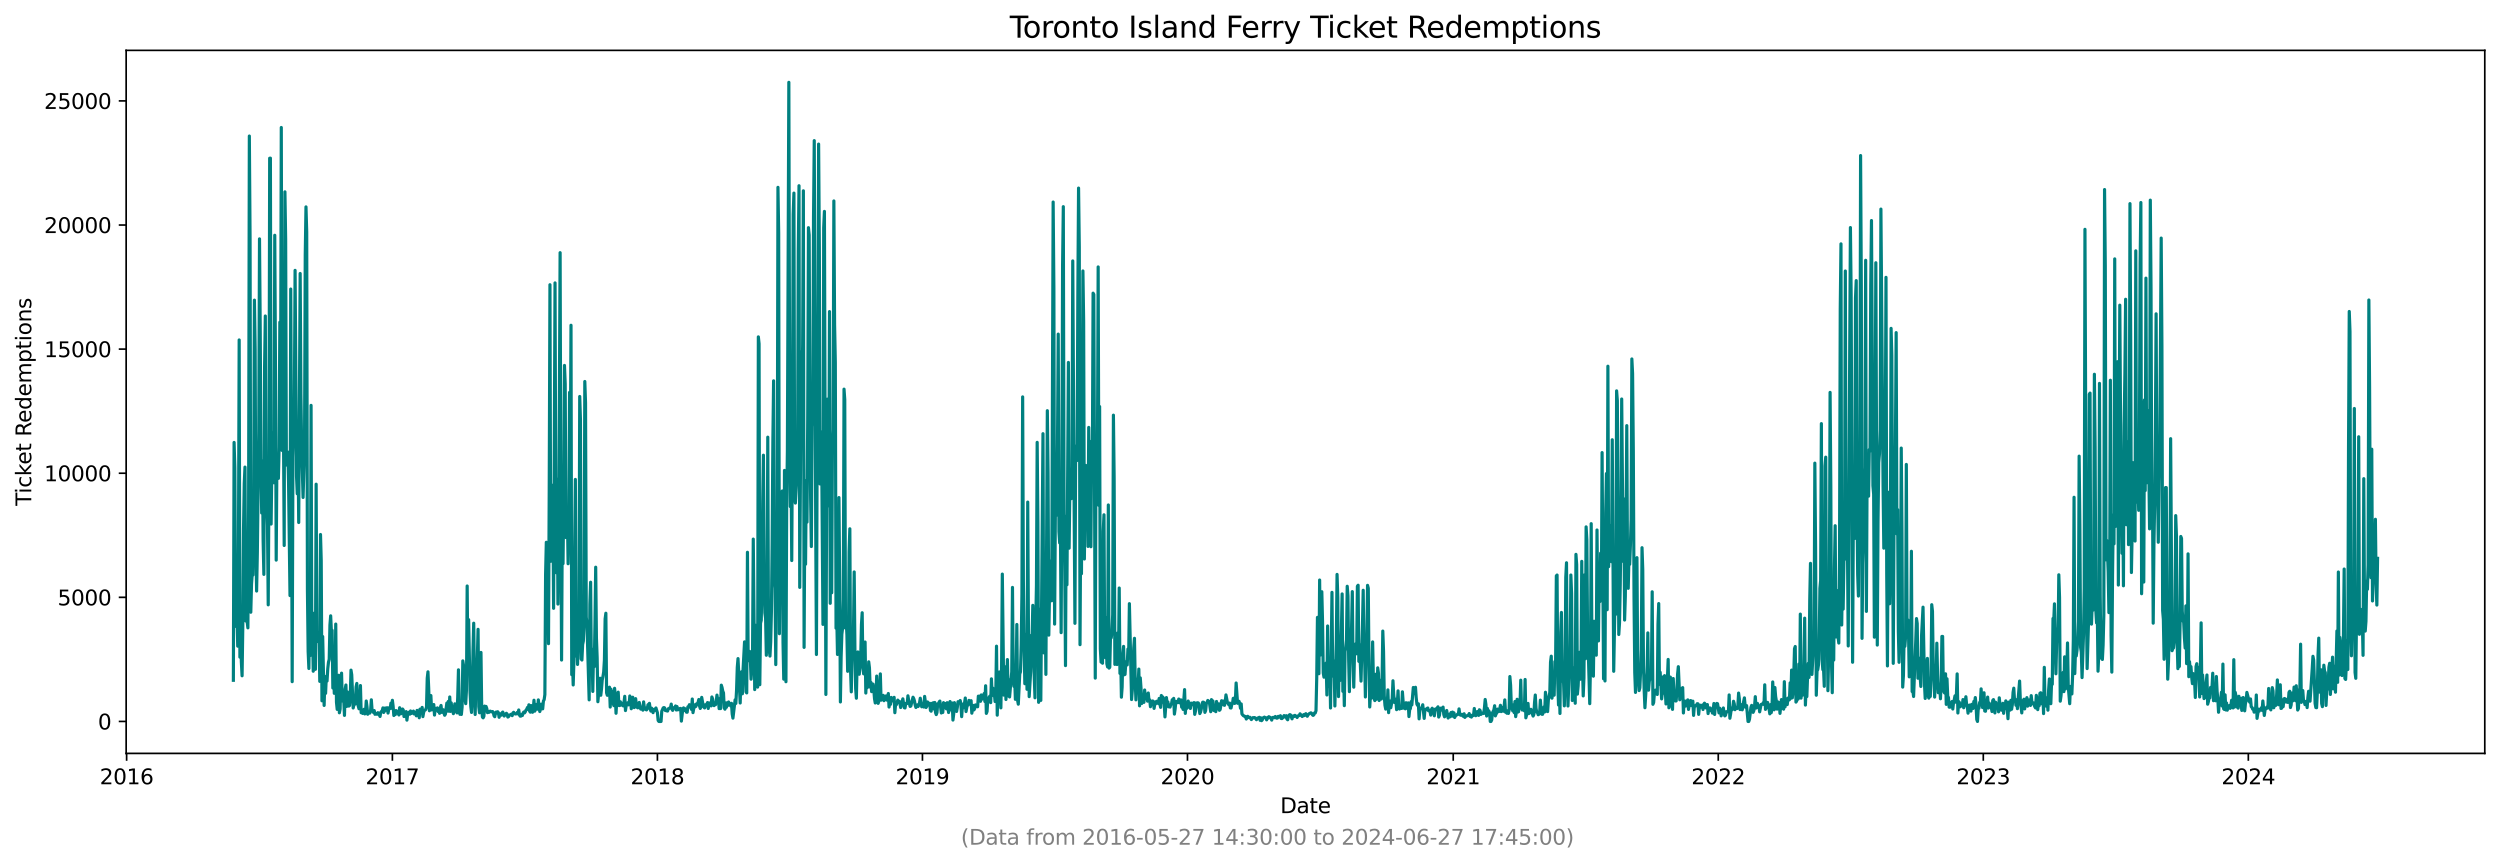 <?xml version="1.0" encoding="utf-8" standalone="no"?>
<!DOCTYPE svg PUBLIC "-//W3C//DTD SVG 1.1//EN"
  "http://www.w3.org/Graphics/SVG/1.1/DTD/svg11.dtd">
<svg xmlns:xlink="http://www.w3.org/1999/xlink" width="1182.891pt" height="408.957pt" viewBox="0 0 1182.891 408.957" xmlns="http://www.w3.org/2000/svg" version="1.1">
 <defs>
  <style type="text/css">*{stroke-linejoin: round; stroke-linecap: butt}</style>
 </defs>
 <g id="figure_1">
  <g id="patch_1">
   <path d="M 0 408.957 
L 1182.891 408.957 
L 1182.891 0 
L 0 0 
z
" style="fill: #ffffff"/>
  </g>
  <g id="axes_1">
   <g id="patch_2">
    <path d="M 59.691 356.478 
L 1175.691 356.478 
L 1175.691 23.838 
L 59.691 23.838 
z
" style="fill: #ffffff"/>
   </g>
   <g id="matplotlib.axis_1">
    <g id="xtick_1">
     <g id="line2d_1">
      <defs>
       <path id="m3785d95959" d="M 0 0 
L 0 3.5 
" style="stroke: #000000; stroke-width: 0.8"/>
      </defs>
      <g>
       <use xlink:href="#m3785d95959" x="59.914" y="356.478" style="stroke: #000000; stroke-width: 0.8"/>
      </g>
     </g>
     <g id="text_1">
      <!-- 2016 -->
      <g transform="translate(47.189 371.076) scale(0.1 -0.1)">
       <defs>
        <path id="DejaVuSans-32" d="M 1228 531 
L 3431 531 
L 3431 0 
L 469 0 
L 469 531 
Q 828 903 1448 1529 
Q 2069 2156 2228 2338 
Q 2531 2678 2651 2914 
Q 2772 3150 2772 3378 
Q 2772 3750 2511 3984 
Q 2250 4219 1831 4219 
Q 1534 4219 1204 4116 
Q 875 4013 500 3803 
L 500 4441 
Q 881 4594 1212 4672 
Q 1544 4750 1819 4750 
Q 2544 4750 2975 4387 
Q 3406 4025 3406 3419 
Q 3406 3131 3298 2873 
Q 3191 2616 2906 2266 
Q 2828 2175 2409 1742 
Q 1991 1309 1228 531 
z
" transform="scale(0.016)"/>
        <path id="DejaVuSans-30" d="M 2034 4250 
Q 1547 4250 1301 3770 
Q 1056 3291 1056 2328 
Q 1056 1369 1301 889 
Q 1547 409 2034 409 
Q 2525 409 2770 889 
Q 3016 1369 3016 2328 
Q 3016 3291 2770 3770 
Q 2525 4250 2034 4250 
z
M 2034 4750 
Q 2819 4750 3233 4129 
Q 3647 3509 3647 2328 
Q 3647 1150 3233 529 
Q 2819 -91 2034 -91 
Q 1250 -91 836 529 
Q 422 1150 422 2328 
Q 422 3509 836 4129 
Q 1250 4750 2034 4750 
z
" transform="scale(0.016)"/>
        <path id="DejaVuSans-31" d="M 794 531 
L 1825 531 
L 1825 4091 
L 703 3866 
L 703 4441 
L 1819 4666 
L 2450 4666 
L 2450 531 
L 3481 531 
L 3481 0 
L 794 0 
L 794 531 
z
" transform="scale(0.016)"/>
        <path id="DejaVuSans-36" d="M 2113 2584 
Q 1688 2584 1439 2293 
Q 1191 2003 1191 1497 
Q 1191 994 1439 701 
Q 1688 409 2113 409 
Q 2538 409 2786 701 
Q 3034 994 3034 1497 
Q 3034 2003 2786 2293 
Q 2538 2584 2113 2584 
z
M 3366 4563 
L 3366 3988 
Q 3128 4100 2886 4159 
Q 2644 4219 2406 4219 
Q 1781 4219 1451 3797 
Q 1122 3375 1075 2522 
Q 1259 2794 1537 2939 
Q 1816 3084 2150 3084 
Q 2853 3084 3261 2657 
Q 3669 2231 3669 1497 
Q 3669 778 3244 343 
Q 2819 -91 2113 -91 
Q 1303 -91 875 529 
Q 447 1150 447 2328 
Q 447 3434 972 4092 
Q 1497 4750 2381 4750 
Q 2619 4750 2861 4703 
Q 3103 4656 3366 4563 
z
" transform="scale(0.016)"/>
       </defs>
       <use xlink:href="#DejaVuSans-32"/>
       <use xlink:href="#DejaVuSans-30" x="63.623"/>
       <use xlink:href="#DejaVuSans-31" x="127.246"/>
       <use xlink:href="#DejaVuSans-36" x="190.869"/>
      </g>
     </g>
    </g>
    <g id="xtick_2">
     <g id="line2d_2">
      <g>
       <use xlink:href="#m3785d95959" x="185.658" y="356.478" style="stroke: #000000; stroke-width: 0.8"/>
      </g>
     </g>
     <g id="text_2">
      <!-- 2017 -->
      <g transform="translate(172.933 371.076) scale(0.1 -0.1)">
       <defs>
        <path id="DejaVuSans-37" d="M 525 4666 
L 3525 4666 
L 3525 4397 
L 1831 0 
L 1172 0 
L 2766 4134 
L 525 4134 
L 525 4666 
z
" transform="scale(0.016)"/>
       </defs>
       <use xlink:href="#DejaVuSans-32"/>
       <use xlink:href="#DejaVuSans-30" x="63.623"/>
       <use xlink:href="#DejaVuSans-31" x="127.246"/>
       <use xlink:href="#DejaVuSans-37" x="190.869"/>
      </g>
     </g>
    </g>
    <g id="xtick_3">
     <g id="line2d_3">
      <g>
       <use xlink:href="#m3785d95959" x="311.059" y="356.478" style="stroke: #000000; stroke-width: 0.8"/>
      </g>
     </g>
     <g id="text_3">
      <!-- 2018 -->
      <g transform="translate(298.334 371.076) scale(0.1 -0.1)">
       <defs>
        <path id="DejaVuSans-38" d="M 2034 2216 
Q 1584 2216 1326 1975 
Q 1069 1734 1069 1313 
Q 1069 891 1326 650 
Q 1584 409 2034 409 
Q 2484 409 2743 651 
Q 3003 894 3003 1313 
Q 3003 1734 2745 1975 
Q 2488 2216 2034 2216 
z
M 1403 2484 
Q 997 2584 770 2862 
Q 544 3141 544 3541 
Q 544 4100 942 4425 
Q 1341 4750 2034 4750 
Q 2731 4750 3128 4425 
Q 3525 4100 3525 3541 
Q 3525 3141 3298 2862 
Q 3072 2584 2669 2484 
Q 3125 2378 3379 2068 
Q 3634 1759 3634 1313 
Q 3634 634 3220 271 
Q 2806 -91 2034 -91 
Q 1263 -91 848 271 
Q 434 634 434 1313 
Q 434 1759 690 2068 
Q 947 2378 1403 2484 
z
M 1172 3481 
Q 1172 3119 1398 2916 
Q 1625 2713 2034 2713 
Q 2441 2713 2670 2916 
Q 2900 3119 2900 3481 
Q 2900 3844 2670 4047 
Q 2441 4250 2034 4250 
Q 1625 4250 1398 4047 
Q 1172 3844 1172 3481 
z
" transform="scale(0.016)"/>
       </defs>
       <use xlink:href="#DejaVuSans-32"/>
       <use xlink:href="#DejaVuSans-30" x="63.623"/>
       <use xlink:href="#DejaVuSans-31" x="127.246"/>
       <use xlink:href="#DejaVuSans-38" x="190.869"/>
      </g>
     </g>
    </g>
    <g id="xtick_4">
     <g id="line2d_4">
      <g>
       <use xlink:href="#m3785d95959" x="436.46" y="356.478" style="stroke: #000000; stroke-width: 0.8"/>
      </g>
     </g>
     <g id="text_4">
      <!-- 2019 -->
      <g transform="translate(423.735 371.076) scale(0.1 -0.1)">
       <defs>
        <path id="DejaVuSans-39" d="M 703 97 
L 703 672 
Q 941 559 1184 500 
Q 1428 441 1663 441 
Q 2288 441 2617 861 
Q 2947 1281 2994 2138 
Q 2813 1869 2534 1725 
Q 2256 1581 1919 1581 
Q 1219 1581 811 2004 
Q 403 2428 403 3163 
Q 403 3881 828 4315 
Q 1253 4750 1959 4750 
Q 2769 4750 3195 4129 
Q 3622 3509 3622 2328 
Q 3622 1225 3098 567 
Q 2575 -91 1691 -91 
Q 1453 -91 1209 -44 
Q 966 3 703 97 
z
M 1959 2075 
Q 2384 2075 2632 2365 
Q 2881 2656 2881 3163 
Q 2881 3666 2632 3958 
Q 2384 4250 1959 4250 
Q 1534 4250 1286 3958 
Q 1038 3666 1038 3163 
Q 1038 2656 1286 2365 
Q 1534 2075 1959 2075 
z
" transform="scale(0.016)"/>
       </defs>
       <use xlink:href="#DejaVuSans-32"/>
       <use xlink:href="#DejaVuSans-30" x="63.623"/>
       <use xlink:href="#DejaVuSans-31" x="127.246"/>
       <use xlink:href="#DejaVuSans-39" x="190.869"/>
      </g>
     </g>
    </g>
    <g id="xtick_5">
     <g id="line2d_5">
      <g>
       <use xlink:href="#m3785d95959" x="561.861" y="356.478" style="stroke: #000000; stroke-width: 0.8"/>
      </g>
     </g>
     <g id="text_5">
      <!-- 2020 -->
      <g transform="translate(549.136 371.076) scale(0.1 -0.1)">
       <use xlink:href="#DejaVuSans-32"/>
       <use xlink:href="#DejaVuSans-30" x="63.623"/>
       <use xlink:href="#DejaVuSans-32" x="127.246"/>
       <use xlink:href="#DejaVuSans-30" x="190.869"/>
      </g>
     </g>
    </g>
    <g id="xtick_6">
     <g id="line2d_6">
      <g>
       <use xlink:href="#m3785d95959" x="687.606" y="356.478" style="stroke: #000000; stroke-width: 0.8"/>
      </g>
     </g>
     <g id="text_6">
      <!-- 2021 -->
      <g transform="translate(674.881 371.076) scale(0.1 -0.1)">
       <use xlink:href="#DejaVuSans-32"/>
       <use xlink:href="#DejaVuSans-30" x="63.623"/>
       <use xlink:href="#DejaVuSans-32" x="127.246"/>
       <use xlink:href="#DejaVuSans-31" x="190.869"/>
      </g>
     </g>
    </g>
    <g id="xtick_7">
     <g id="line2d_7">
      <g>
       <use xlink:href="#m3785d95959" x="813.007" y="356.478" style="stroke: #000000; stroke-width: 0.8"/>
      </g>
     </g>
     <g id="text_7">
      <!-- 2022 -->
      <g transform="translate(800.282 371.076) scale(0.1 -0.1)">
       <use xlink:href="#DejaVuSans-32"/>
       <use xlink:href="#DejaVuSans-30" x="63.623"/>
       <use xlink:href="#DejaVuSans-32" x="127.246"/>
       <use xlink:href="#DejaVuSans-32" x="190.869"/>
      </g>
     </g>
    </g>
    <g id="xtick_8">
     <g id="line2d_8">
      <g>
       <use xlink:href="#m3785d95959" x="938.408" y="356.478" style="stroke: #000000; stroke-width: 0.8"/>
      </g>
     </g>
     <g id="text_8">
      <!-- 2023 -->
      <g transform="translate(925.683 371.076) scale(0.1 -0.1)">
       <defs>
        <path id="DejaVuSans-33" d="M 2597 2516 
Q 3050 2419 3304 2112 
Q 3559 1806 3559 1356 
Q 3559 666 3084 287 
Q 2609 -91 1734 -91 
Q 1441 -91 1130 -33 
Q 819 25 488 141 
L 488 750 
Q 750 597 1062 519 
Q 1375 441 1716 441 
Q 2309 441 2620 675 
Q 2931 909 2931 1356 
Q 2931 1769 2642 2001 
Q 2353 2234 1838 2234 
L 1294 2234 
L 1294 2753 
L 1863 2753 
Q 2328 2753 2575 2939 
Q 2822 3125 2822 3475 
Q 2822 3834 2567 4026 
Q 2313 4219 1838 4219 
Q 1578 4219 1281 4162 
Q 984 4106 628 3988 
L 628 4550 
Q 988 4650 1302 4700 
Q 1616 4750 1894 4750 
Q 2613 4750 3031 4423 
Q 3450 4097 3450 3541 
Q 3450 3153 3228 2886 
Q 3006 2619 2597 2516 
z
" transform="scale(0.016)"/>
       </defs>
       <use xlink:href="#DejaVuSans-32"/>
       <use xlink:href="#DejaVuSans-30" x="63.623"/>
       <use xlink:href="#DejaVuSans-32" x="127.246"/>
       <use xlink:href="#DejaVuSans-33" x="190.869"/>
      </g>
     </g>
    </g>
    <g id="xtick_9">
     <g id="line2d_9">
      <g>
       <use xlink:href="#m3785d95959" x="1063.809" y="356.478" style="stroke: #000000; stroke-width: 0.8"/>
      </g>
     </g>
     <g id="text_9">
      <!-- 2024 -->
      <g transform="translate(1051.084 371.076) scale(0.1 -0.1)">
       <defs>
        <path id="DejaVuSans-34" d="M 2419 4116 
L 825 1625 
L 2419 1625 
L 2419 4116 
z
M 2253 4666 
L 3047 4666 
L 3047 1625 
L 3713 1625 
L 3713 1100 
L 3047 1100 
L 3047 0 
L 2419 0 
L 2419 1100 
L 313 1100 
L 313 1709 
L 2253 4666 
z
" transform="scale(0.016)"/>
       </defs>
       <use xlink:href="#DejaVuSans-32"/>
       <use xlink:href="#DejaVuSans-30" x="63.623"/>
       <use xlink:href="#DejaVuSans-32" x="127.246"/>
       <use xlink:href="#DejaVuSans-34" x="190.869"/>
      </g>
     </g>
    </g>
    <g id="text_10">
     <!-- Date -->
     <g transform="translate(605.74 384.754) scale(0.1 -0.1)">
      <defs>
       <path id="DejaVuSans-44" d="M 1259 4147 
L 1259 519 
L 2022 519 
Q 2988 519 3436 956 
Q 3884 1394 3884 2338 
Q 3884 3275 3436 3711 
Q 2988 4147 2022 4147 
L 1259 4147 
z
M 628 4666 
L 1925 4666 
Q 3281 4666 3915 4102 
Q 4550 3538 4550 2338 
Q 4550 1131 3912 565 
Q 3275 0 1925 0 
L 628 0 
L 628 4666 
z
" transform="scale(0.016)"/>
       <path id="DejaVuSans-61" d="M 2194 1759 
Q 1497 1759 1228 1600 
Q 959 1441 959 1056 
Q 959 750 1161 570 
Q 1363 391 1709 391 
Q 2188 391 2477 730 
Q 2766 1069 2766 1631 
L 2766 1759 
L 2194 1759 
z
M 3341 1997 
L 3341 0 
L 2766 0 
L 2766 531 
Q 2569 213 2275 61 
Q 1981 -91 1556 -91 
Q 1019 -91 701 211 
Q 384 513 384 1019 
Q 384 1609 779 1909 
Q 1175 2209 1959 2209 
L 2766 2209 
L 2766 2266 
Q 2766 2663 2505 2880 
Q 2244 3097 1772 3097 
Q 1472 3097 1187 3025 
Q 903 2953 641 2809 
L 641 3341 
Q 956 3463 1253 3523 
Q 1550 3584 1831 3584 
Q 2591 3584 2966 3190 
Q 3341 2797 3341 1997 
z
" transform="scale(0.016)"/>
       <path id="DejaVuSans-74" d="M 1172 4494 
L 1172 3500 
L 2356 3500 
L 2356 3053 
L 1172 3053 
L 1172 1153 
Q 1172 725 1289 603 
Q 1406 481 1766 481 
L 2356 481 
L 2356 0 
L 1766 0 
Q 1100 0 847 248 
Q 594 497 594 1153 
L 594 3053 
L 172 3053 
L 172 3500 
L 594 3500 
L 594 4494 
L 1172 4494 
z
" transform="scale(0.016)"/>
       <path id="DejaVuSans-65" d="M 3597 1894 
L 3597 1613 
L 953 1613 
Q 991 1019 1311 708 
Q 1631 397 2203 397 
Q 2534 397 2845 478 
Q 3156 559 3463 722 
L 3463 178 
Q 3153 47 2828 -22 
Q 2503 -91 2169 -91 
Q 1331 -91 842 396 
Q 353 884 353 1716 
Q 353 2575 817 3079 
Q 1281 3584 2069 3584 
Q 2775 3584 3186 3129 
Q 3597 2675 3597 1894 
z
M 3022 2063 
Q 3016 2534 2758 2815 
Q 2500 3097 2075 3097 
Q 1594 3097 1305 2825 
Q 1016 2553 972 2059 
L 3022 2063 
z
" transform="scale(0.016)"/>
      </defs>
      <use xlink:href="#DejaVuSans-44"/>
      <use xlink:href="#DejaVuSans-61" x="77.002"/>
      <use xlink:href="#DejaVuSans-74" x="138.281"/>
      <use xlink:href="#DejaVuSans-65" x="177.49"/>
     </g>
    </g>
   </g>
   <g id="matplotlib.axis_2">
    <g id="ytick_1">
     <g id="line2d_10">
      <defs>
       <path id="m515e44530f" d="M 0 0 
L -3.5 0 
" style="stroke: #000000; stroke-width: 0.8"/>
      </defs>
      <g>
       <use xlink:href="#m515e44530f" x="59.691" y="341.358" style="stroke: #000000; stroke-width: 0.8"/>
      </g>
     </g>
     <g id="text_11">
      <!-- 0 -->
      <g transform="translate(46.328 345.157) scale(0.1 -0.1)">
       <use xlink:href="#DejaVuSans-30"/>
      </g>
     </g>
    </g>
    <g id="ytick_2">
     <g id="line2d_11">
      <g>
       <use xlink:href="#m515e44530f" x="59.691" y="282.635" style="stroke: #000000; stroke-width: 0.8"/>
      </g>
     </g>
     <g id="text_12">
      <!-- 5000 -->
      <g transform="translate(27.241 286.434) scale(0.1 -0.1)">
       <defs>
        <path id="DejaVuSans-35" d="M 691 4666 
L 3169 4666 
L 3169 4134 
L 1269 4134 
L 1269 2991 
Q 1406 3038 1543 3061 
Q 1681 3084 1819 3084 
Q 2600 3084 3056 2656 
Q 3513 2228 3513 1497 
Q 3513 744 3044 326 
Q 2575 -91 1722 -91 
Q 1428 -91 1123 -41 
Q 819 9 494 109 
L 494 744 
Q 775 591 1075 516 
Q 1375 441 1709 441 
Q 2250 441 2565 725 
Q 2881 1009 2881 1497 
Q 2881 1984 2565 2268 
Q 2250 2553 1709 2553 
Q 1456 2553 1204 2497 
Q 953 2441 691 2322 
L 691 4666 
z
" transform="scale(0.016)"/>
       </defs>
       <use xlink:href="#DejaVuSans-35"/>
       <use xlink:href="#DejaVuSans-30" x="63.623"/>
       <use xlink:href="#DejaVuSans-30" x="127.246"/>
       <use xlink:href="#DejaVuSans-30" x="190.869"/>
      </g>
     </g>
    </g>
    <g id="ytick_3">
     <g id="line2d_12">
      <g>
       <use xlink:href="#m515e44530f" x="59.691" y="223.912" style="stroke: #000000; stroke-width: 0.8"/>
      </g>
     </g>
     <g id="text_13">
      <!-- 10000 -->
      <g transform="translate(20.878 227.711) scale(0.1 -0.1)">
       <use xlink:href="#DejaVuSans-31"/>
       <use xlink:href="#DejaVuSans-30" x="63.623"/>
       <use xlink:href="#DejaVuSans-30" x="127.246"/>
       <use xlink:href="#DejaVuSans-30" x="190.869"/>
       <use xlink:href="#DejaVuSans-30" x="254.492"/>
      </g>
     </g>
    </g>
    <g id="ytick_4">
     <g id="line2d_13">
      <g>
       <use xlink:href="#m515e44530f" x="59.691" y="165.189" style="stroke: #000000; stroke-width: 0.8"/>
      </g>
     </g>
     <g id="text_14">
      <!-- 15000 -->
      <g transform="translate(20.878 168.988) scale(0.1 -0.1)">
       <use xlink:href="#DejaVuSans-31"/>
       <use xlink:href="#DejaVuSans-35" x="63.623"/>
       <use xlink:href="#DejaVuSans-30" x="127.246"/>
       <use xlink:href="#DejaVuSans-30" x="190.869"/>
       <use xlink:href="#DejaVuSans-30" x="254.492"/>
      </g>
     </g>
    </g>
    <g id="ytick_5">
     <g id="line2d_14">
      <g>
       <use xlink:href="#m515e44530f" x="59.691" y="106.466" style="stroke: #000000; stroke-width: 0.8"/>
      </g>
     </g>
     <g id="text_15">
      <!-- 20000 -->
      <g transform="translate(20.878 110.265) scale(0.1 -0.1)">
       <use xlink:href="#DejaVuSans-32"/>
       <use xlink:href="#DejaVuSans-30" x="63.623"/>
       <use xlink:href="#DejaVuSans-30" x="127.246"/>
       <use xlink:href="#DejaVuSans-30" x="190.869"/>
       <use xlink:href="#DejaVuSans-30" x="254.492"/>
      </g>
     </g>
    </g>
    <g id="ytick_6">
     <g id="line2d_15">
      <g>
       <use xlink:href="#m515e44530f" x="59.691" y="47.743" style="stroke: #000000; stroke-width: 0.8"/>
      </g>
     </g>
     <g id="text_16">
      <!-- 25000 -->
      <g transform="translate(20.878 51.542) scale(0.1 -0.1)">
       <use xlink:href="#DejaVuSans-32"/>
       <use xlink:href="#DejaVuSans-35" x="63.623"/>
       <use xlink:href="#DejaVuSans-30" x="127.246"/>
       <use xlink:href="#DejaVuSans-30" x="190.869"/>
       <use xlink:href="#DejaVuSans-30" x="254.492"/>
      </g>
     </g>
    </g>
    <g id="text_17">
     <!-- Ticket Redemptions -->
     <g transform="translate(14.798 239.337) rotate(-90) scale(0.1 -0.1)">
      <defs>
       <path id="DejaVuSans-54" d="M -19 4666 
L 3928 4666 
L 3928 4134 
L 2272 4134 
L 2272 0 
L 1638 0 
L 1638 4134 
L -19 4134 
L -19 4666 
z
" transform="scale(0.016)"/>
       <path id="DejaVuSans-69" d="M 603 3500 
L 1178 3500 
L 1178 0 
L 603 0 
L 603 3500 
z
M 603 4863 
L 1178 4863 
L 1178 4134 
L 603 4134 
L 603 4863 
z
" transform="scale(0.016)"/>
       <path id="DejaVuSans-63" d="M 3122 3366 
L 3122 2828 
Q 2878 2963 2633 3030 
Q 2388 3097 2138 3097 
Q 1578 3097 1268 2742 
Q 959 2388 959 1747 
Q 959 1106 1268 751 
Q 1578 397 2138 397 
Q 2388 397 2633 464 
Q 2878 531 3122 666 
L 3122 134 
Q 2881 22 2623 -34 
Q 2366 -91 2075 -91 
Q 1284 -91 818 406 
Q 353 903 353 1747 
Q 353 2603 823 3093 
Q 1294 3584 2113 3584 
Q 2378 3584 2631 3529 
Q 2884 3475 3122 3366 
z
" transform="scale(0.016)"/>
       <path id="DejaVuSans-6b" d="M 581 4863 
L 1159 4863 
L 1159 1991 
L 2875 3500 
L 3609 3500 
L 1753 1863 
L 3688 0 
L 2938 0 
L 1159 1709 
L 1159 0 
L 581 0 
L 581 4863 
z
" transform="scale(0.016)"/>
       <path id="DejaVuSans-20" transform="scale(0.016)"/>
       <path id="DejaVuSans-52" d="M 2841 2188 
Q 3044 2119 3236 1894 
Q 3428 1669 3622 1275 
L 4263 0 
L 3584 0 
L 2988 1197 
Q 2756 1666 2539 1819 
Q 2322 1972 1947 1972 
L 1259 1972 
L 1259 0 
L 628 0 
L 628 4666 
L 2053 4666 
Q 2853 4666 3247 4331 
Q 3641 3997 3641 3322 
Q 3641 2881 3436 2590 
Q 3231 2300 2841 2188 
z
M 1259 4147 
L 1259 2491 
L 2053 2491 
Q 2509 2491 2742 2702 
Q 2975 2913 2975 3322 
Q 2975 3731 2742 3939 
Q 2509 4147 2053 4147 
L 1259 4147 
z
" transform="scale(0.016)"/>
       <path id="DejaVuSans-64" d="M 2906 2969 
L 2906 4863 
L 3481 4863 
L 3481 0 
L 2906 0 
L 2906 525 
Q 2725 213 2448 61 
Q 2172 -91 1784 -91 
Q 1150 -91 751 415 
Q 353 922 353 1747 
Q 353 2572 751 3078 
Q 1150 3584 1784 3584 
Q 2172 3584 2448 3432 
Q 2725 3281 2906 2969 
z
M 947 1747 
Q 947 1113 1208 752 
Q 1469 391 1925 391 
Q 2381 391 2643 752 
Q 2906 1113 2906 1747 
Q 2906 2381 2643 2742 
Q 2381 3103 1925 3103 
Q 1469 3103 1208 2742 
Q 947 2381 947 1747 
z
" transform="scale(0.016)"/>
       <path id="DejaVuSans-6d" d="M 3328 2828 
Q 3544 3216 3844 3400 
Q 4144 3584 4550 3584 
Q 5097 3584 5394 3201 
Q 5691 2819 5691 2113 
L 5691 0 
L 5113 0 
L 5113 2094 
Q 5113 2597 4934 2840 
Q 4756 3084 4391 3084 
Q 3944 3084 3684 2787 
Q 3425 2491 3425 1978 
L 3425 0 
L 2847 0 
L 2847 2094 
Q 2847 2600 2669 2842 
Q 2491 3084 2119 3084 
Q 1678 3084 1418 2786 
Q 1159 2488 1159 1978 
L 1159 0 
L 581 0 
L 581 3500 
L 1159 3500 
L 1159 2956 
Q 1356 3278 1631 3431 
Q 1906 3584 2284 3584 
Q 2666 3584 2933 3390 
Q 3200 3197 3328 2828 
z
" transform="scale(0.016)"/>
       <path id="DejaVuSans-70" d="M 1159 525 
L 1159 -1331 
L 581 -1331 
L 581 3500 
L 1159 3500 
L 1159 2969 
Q 1341 3281 1617 3432 
Q 1894 3584 2278 3584 
Q 2916 3584 3314 3078 
Q 3713 2572 3713 1747 
Q 3713 922 3314 415 
Q 2916 -91 2278 -91 
Q 1894 -91 1617 61 
Q 1341 213 1159 525 
z
M 3116 1747 
Q 3116 2381 2855 2742 
Q 2594 3103 2138 3103 
Q 1681 3103 1420 2742 
Q 1159 2381 1159 1747 
Q 1159 1113 1420 752 
Q 1681 391 2138 391 
Q 2594 391 2855 752 
Q 3116 1113 3116 1747 
z
" transform="scale(0.016)"/>
       <path id="DejaVuSans-6f" d="M 1959 3097 
Q 1497 3097 1228 2736 
Q 959 2375 959 1747 
Q 959 1119 1226 758 
Q 1494 397 1959 397 
Q 2419 397 2687 759 
Q 2956 1122 2956 1747 
Q 2956 2369 2687 2733 
Q 2419 3097 1959 3097 
z
M 1959 3584 
Q 2709 3584 3137 3096 
Q 3566 2609 3566 1747 
Q 3566 888 3137 398 
Q 2709 -91 1959 -91 
Q 1206 -91 779 398 
Q 353 888 353 1747 
Q 353 2609 779 3096 
Q 1206 3584 1959 3584 
z
" transform="scale(0.016)"/>
       <path id="DejaVuSans-6e" d="M 3513 2113 
L 3513 0 
L 2938 0 
L 2938 2094 
Q 2938 2591 2744 2837 
Q 2550 3084 2163 3084 
Q 1697 3084 1428 2787 
Q 1159 2491 1159 1978 
L 1159 0 
L 581 0 
L 581 3500 
L 1159 3500 
L 1159 2956 
Q 1366 3272 1645 3428 
Q 1925 3584 2291 3584 
Q 2894 3584 3203 3211 
Q 3513 2838 3513 2113 
z
" transform="scale(0.016)"/>
       <path id="DejaVuSans-73" d="M 2834 3397 
L 2834 2853 
Q 2591 2978 2328 3040 
Q 2066 3103 1784 3103 
Q 1356 3103 1142 2972 
Q 928 2841 928 2578 
Q 928 2378 1081 2264 
Q 1234 2150 1697 2047 
L 1894 2003 
Q 2506 1872 2764 1633 
Q 3022 1394 3022 966 
Q 3022 478 2636 193 
Q 2250 -91 1575 -91 
Q 1294 -91 989 -36 
Q 684 19 347 128 
L 347 722 
Q 666 556 975 473 
Q 1284 391 1588 391 
Q 1994 391 2212 530 
Q 2431 669 2431 922 
Q 2431 1156 2273 1281 
Q 2116 1406 1581 1522 
L 1381 1569 
Q 847 1681 609 1914 
Q 372 2147 372 2553 
Q 372 3047 722 3315 
Q 1072 3584 1716 3584 
Q 2034 3584 2315 3537 
Q 2597 3491 2834 3397 
z
" transform="scale(0.016)"/>
      </defs>
      <use xlink:href="#DejaVuSans-54"/>
      <use xlink:href="#DejaVuSans-69" x="57.959"/>
      <use xlink:href="#DejaVuSans-63" x="85.742"/>
      <use xlink:href="#DejaVuSans-6b" x="140.723"/>
      <use xlink:href="#DejaVuSans-65" x="195.008"/>
      <use xlink:href="#DejaVuSans-74" x="256.531"/>
      <use xlink:href="#DejaVuSans-20" x="295.74"/>
      <use xlink:href="#DejaVuSans-52" x="327.527"/>
      <use xlink:href="#DejaVuSans-65" x="392.51"/>
      <use xlink:href="#DejaVuSans-64" x="454.033"/>
      <use xlink:href="#DejaVuSans-65" x="517.51"/>
      <use xlink:href="#DejaVuSans-6d" x="579.033"/>
      <use xlink:href="#DejaVuSans-70" x="676.445"/>
      <use xlink:href="#DejaVuSans-74" x="739.922"/>
      <use xlink:href="#DejaVuSans-69" x="779.131"/>
      <use xlink:href="#DejaVuSans-6f" x="806.914"/>
      <use xlink:href="#DejaVuSans-6e" x="868.096"/>
      <use xlink:href="#DejaVuSans-73" x="931.475"/>
     </g>
    </g>
   </g>
   <g id="line2d_16">
    <path d="M 110.418 321.874 
L 110.761 209.348 
L 111.105 221.258 
L 111.449 286.957 
L 111.792 296.493 
L 112.136 291.197 
L 112.479 305.736 
L 112.823 262.117 
L 113.166 160.855 
L 113.51 310.928 
L 113.854 297.656 
L 114.197 313.206 
L 114.541 319.748 
L 114.884 295.836 
L 115.228 250.408 
L 115.571 228.739 
L 115.915 221.023 
L 116.258 293.816 
L 116.602 291.279 
L 117.289 297.069 
L 117.633 239.591 
L 117.976 64.373 
L 118.32 113.184 
L 118.663 289.67 
L 119.007 276.363 
L 119.351 271.325 
L 119.694 272.065 
L 120.038 235.316 
L 120.381 142.017 
L 120.725 165.412 
L 121.068 257.912 
L 121.412 279.652 
L 121.756 261.682 
L 122.443 204.615 
L 122.786 113.031 
L 123.13 156.991 
L 123.473 219.719 
L 123.817 242.727 
L 124.16 218.075 
L 124.504 255.834 
L 124.848 271.771 
L 125.191 173.527 
L 125.535 149.521 
L 125.878 242.738 
L 126.222 238.076 
L 126.565 248.575 
L 126.909 286.17 
L 127.253 229.502 
L 127.596 74.873 
L 127.94 74.826 
L 128.283 247.953 
L 128.627 220.154 
L 128.97 217.852 
L 129.314 204.662 
L 129.657 228.433 
L 130.001 111.328 
L 130.345 174.749 
L 130.688 265.018 
L 131.032 215.338 
L 131.375 224.229 
L 131.719 226.355 
L 132.062 211.533 
L 132.406 152.469 
L 132.75 189.782 
L 133.093 60.333 
L 133.437 213.095 
L 133.78 188.584 
L 134.124 202.725 
L 134.467 258.089 
L 134.811 90.775 
L 135.155 113.195 
L 135.498 220.048 
L 135.842 214.692 
L 136.185 213.905 
L 136.529 228.128 
L 137.216 281.789 
L 137.559 136.767 
L 137.903 215.139 
L 138.247 322.531 
L 138.59 216.219 
L 139.277 190.71 
L 139.621 127.935 
L 140.308 225.403 
L 140.652 233.636 
L 140.995 212.461 
L 141.339 247.213 
L 142.026 129.415 
L 142.369 186.282 
L 142.713 210.64 
L 143.4 235.363 
L 144.087 211.697 
L 144.431 120.688 
L 144.774 97.904 
L 145.118 109.778 
L 145.461 279.1 
L 145.805 308.285 
L 146.149 316.295 
L 146.492 283.985 
L 146.836 310.141 
L 147.179 191.814 
L 147.523 296.599 
L 147.866 297.633 
L 148.21 317.587 
L 148.897 290.022 
L 149.241 316.694 
L 149.584 229.103 
L 149.928 303.575 
L 150.271 300.181 
L 150.615 299.23 
L 150.958 301.919 
L 151.302 322.39 
L 151.646 252.909 
L 151.989 265.276 
L 152.333 331.586 
L 152.676 301.18 
L 153.363 333.771 
L 153.707 321.216 
L 154.051 328.051 
L 154.394 319.971 
L 154.738 322.238 
L 155.081 316.424 
L 155.425 313.323 
L 155.768 311.961 
L 156.112 295.683 
L 156.456 291.385 
L 156.799 298.819 
L 157.143 298.22 
L 157.486 325.526 
L 157.83 318.244 
L 158.173 328.051 
L 158.517 323.048 
L 158.86 295.284 
L 159.204 332.232 
L 159.548 335.65 
L 159.891 325.937 
L 160.235 319.525 
L 160.578 337.259 
L 160.922 335.521 
L 161.265 322.296 
L 161.609 318.503 
L 161.953 331.704 
L 162.296 329.449 
L 162.64 330.976 
L 162.983 338.492 
L 163.327 326.055 
L 163.67 324.117 
L 164.014 334.264 
L 164.357 327.358 
L 165.045 334.088 
L 165.388 333.818 
L 165.732 329.625 
L 166.075 317.082 
L 166.419 319.278 
L 167.106 334.98 
L 167.793 332.138 
L 168.137 333.113 
L 168.48 325.068 
L 168.824 323.377 
L 169.167 331.398 
L 169.511 334.111 
L 169.855 335.345 
L 170.198 333.348 
L 170.542 324.375 
L 170.885 337.224 
L 171.229 337.012 
L 171.572 337.553 
L 171.916 336.167 
L 172.259 335.603 
L 172.603 337.799 
L 172.947 337.13 
L 173.29 331.692 
L 173.634 334.335 
L 173.977 337.952 
L 174.321 336.766 
L 174.664 337.4 
L 175.008 337.388 
L 175.352 336.202 
L 175.695 331.117 
L 176.039 335.944 
L 176.726 337.118 
L 177.069 336.214 
L 177.413 337.964 
L 177.757 337.576 
L 178.1 337.928 
L 178.444 337.905 
L 178.787 337.212 
L 179.131 338.046 
L 179.474 338.21 
L 179.818 338.997 
L 180.161 336.989 
L 180.849 336.261 
L 181.192 334.945 
L 181.536 337.095 
L 181.879 336.543 
L 182.223 334.992 
L 182.566 336.073 
L 182.91 334.922 
L 183.254 334.898 
L 183.597 337.388 
L 183.941 335.685 
L 184.284 334.781 
L 184.628 335.215 
L 184.971 332.69 
L 185.315 335.133 
L 185.658 331.351 
L 186.002 334.135 
L 186.346 338.539 
L 186.689 337.494 
L 187.033 338.105 
L 187.376 336.214 
L 187.72 336.449 
L 188.063 337.247 
L 188.407 337.553 
L 188.751 338.292 
L 189.094 334.863 
L 189.438 337.4 
L 189.781 337.682 
L 190.125 335.779 
L 190.468 335.474 
L 190.812 335.944 
L 191.156 339.032 
L 191.499 338.915 
L 191.843 338.316 
L 192.186 336.707 
L 192.53 340.735 
L 192.873 338.081 
L 193.217 337.964 
L 193.56 336.965 
L 193.904 337.928 
L 194.248 336.39 
L 194.591 337.611 
L 194.935 337.423 
L 195.622 336.46 
L 195.965 337.823 
L 196.309 337.74 
L 196.653 337.095 
L 196.996 338.692 
L 197.34 336.131 
L 197.683 336.93 
L 198.027 336.742 
L 198.37 339.608 
L 198.714 335.544 
L 199.057 336.848 
L 199.401 336.719 
L 199.745 334.71 
L 200.088 339.068 
L 200.432 337.142 
L 200.775 336.084 
L 201.119 336.038 
L 201.462 335.673 
L 201.806 334.558 
L 202.15 320.863 
L 202.493 317.88 
L 202.837 325.608 
L 203.18 336.296 
L 203.524 335.767 
L 203.867 329.108 
L 204.211 335.908 
L 204.555 335.204 
L 204.898 335.38 
L 205.242 333.36 
L 205.585 338.339 
L 205.929 335.133 
L 206.272 335.286 
L 206.616 335.955 
L 206.959 334.934 
L 207.303 336.66 
L 207.647 336.19 
L 207.99 337.506 
L 208.334 334.91 
L 208.677 333.794 
L 209.021 337.071 
L 209.364 336.202 
L 209.708 335.814 
L 210.052 337.388 
L 210.395 338.433 
L 210.739 337.893 
L 211.426 332.679 
L 211.769 336.472 
L 212.113 331.892 
L 212.457 336.531 
L 212.8 329.778 
L 213.144 336.601 
L 213.487 332.549 
L 213.831 335.474 
L 214.174 335.532 
L 214.518 337.67 
L 214.861 336.46 
L 215.205 333.031 
L 215.549 333.336 
L 215.892 336.026 
L 216.236 337.306 
L 216.579 329.836 
L 216.923 316.941 
L 217.266 335.744 
L 217.61 337.987 
L 217.954 332.714 
L 218.297 338.046 
L 218.641 334.558 
L 218.984 312.701 
L 219.328 314.897 
L 219.671 325.127 
L 220.015 330.823 
L 220.358 332.937 
L 220.702 326.595 
L 221.046 277.268 
L 221.389 317.105 
L 221.733 293.205 
L 222.42 327.781 
L 222.763 334.276 
L 223.107 337.095 
L 223.451 330.001 
L 223.794 308.085 
L 224.138 294.873 
L 224.481 323.259 
L 224.825 338.058 
L 225.168 324.457 
L 225.856 311.209 
L 226.199 297.774 
L 226.543 334.37 
L 226.886 337.247 
L 227.23 334.252 
L 227.573 308.708 
L 227.917 335.074 
L 228.26 339.303 
L 228.604 339.643 
L 228.948 338.938 
L 229.291 334.1 
L 229.635 335.063 
L 229.978 334.264 
L 230.322 335.227 
L 230.665 337.2 
L 231.009 336.625 
L 231.353 337.048 
L 231.696 336.543 
L 232.04 336.496 
L 232.383 336.766 
L 232.727 336.848 
L 233.07 336.672 
L 233.414 337.106 
L 233.757 338.692 
L 234.101 339.115 
L 234.445 337.306 
L 234.788 336.895 
L 235.132 337.423 
L 235.475 336.766 
L 235.819 337.224 
L 236.162 339.385 
L 236.506 337.729 
L 236.85 337.846 
L 237.193 338.398 
L 237.537 337.282 
L 237.88 336.918 
L 238.224 337.705 
L 238.567 338.797 
L 238.911 337.987 
L 239.255 338.234 
L 239.598 337.494 
L 239.942 337.858 
L 240.285 339.279 
L 240.629 339.079 
L 240.972 338.433 
L 241.316 338.339 
L 241.659 338.022 
L 242.003 337.94 
L 242.347 338.61 
L 242.69 337.365 
L 243.034 337.036 
L 243.377 337.729 
L 243.721 337.67 
L 244.064 337.846 
L 244.408 337.576 
L 244.752 337.083 
L 245.095 337.799 
L 245.439 335.932 
L 245.782 338.292 
L 246.126 338.844 
L 246.469 338.833 
L 246.813 338.093 
L 247.156 338.551 
L 247.5 337.365 
L 247.844 336.883 
L 248.187 337.306 
L 248.531 336.813 
L 248.874 335.991 
L 249.218 335.603 
L 249.561 334.757 
L 249.905 335.685 
L 250.249 333.489 
L 250.592 336.496 
L 250.936 336.965 
L 251.279 333.841 
L 251.623 336.284 
L 251.966 337.012 
L 252.31 335.756 
L 252.654 331.328 
L 252.997 336.496 
L 253.341 335.838 
L 253.684 333.336 
L 254.371 335.556 
L 254.715 331.163 
L 255.058 334.605 
L 255.402 336.672 
L 255.746 335.568 
L 256.089 333.172 
L 256.433 334.945 
L 256.776 335.392 
L 257.12 331.669 
L 257.463 331.07 
L 257.807 328.65 
L 258.151 271.818 
L 258.494 256.585 
L 258.838 260.672 
L 259.181 268.353 
L 259.525 304.55 
L 259.868 232.297 
L 260.212 134.723 
L 260.556 265.593 
L 260.899 229.467 
L 261.243 230.841 
L 261.586 233.777 
L 261.93 287.826 
L 262.617 133.866 
L 262.96 236.584 
L 263.304 271.019 
L 263.648 226.766 
L 263.991 285.818 
L 264.335 256.468 
L 265.022 119.561 
L 265.365 237.042 
L 265.709 312.302 
L 266.053 246.297 
L 266.396 266.686 
L 266.74 234.318 
L 267.083 172.917 
L 267.427 181.619 
L 267.77 254.33 
L 268.114 254.272 
L 268.457 242.633 
L 268.801 266.733 
L 269.145 250.22 
L 269.488 185.671 
L 269.832 220.412 
L 270.175 153.902 
L 270.519 319.219 
L 270.862 311.644 
L 271.206 324.082 
L 271.55 312.677 
L 271.893 259.592 
L 272.237 226.848 
L 272.58 310.458 
L 272.924 298.807 
L 273.267 314.38 
L 273.955 294.485 
L 274.298 187.609 
L 274.642 198.508 
L 274.985 311.832 
L 275.329 312.29 
L 275.672 304.973 
L 276.016 303.258 
L 276.359 294.661 
L 276.703 180.515 
L 277.047 190.686 
L 277.39 292.007 
L 277.734 295.507 
L 278.764 331.14 
L 279.108 285.841 
L 279.452 275.482 
L 279.795 315.508 
L 280.139 307.134 
L 280.482 327.147 
L 280.826 308.696 
L 281.169 315.414 
L 281.513 295.178 
L 281.856 268.377 
L 282.2 301.872 
L 282.544 311.221 
L 282.887 332.021 
L 283.231 328.204 
L 283.574 322.12 
L 283.918 320.922 
L 284.261 328.967 
L 284.605 325.925 
L 284.949 321.686 
L 285.292 320.1 
L 285.636 317.939 
L 285.979 312.372 
L 286.323 292.817 
L 286.666 290.163 
L 287.01 327.793 
L 287.354 328.979 
L 287.697 328.65 
L 288.041 325.831 
L 288.384 325.15 
L 288.728 334.546 
L 289.071 326.09 
L 289.415 330.318 
L 289.758 327.1 
L 290.102 332.655 
L 290.446 333.865 
L 290.789 325.679 
L 291.133 329.143 
L 291.476 337.482 
L 291.82 331.563 
L 292.163 331.692 
L 292.507 327.511 
L 292.851 333.806 
L 293.194 333.83 
L 293.538 332.044 
L 293.881 333.63 
L 294.225 333.524 
L 294.568 332.761 
L 294.912 334.017 
L 295.256 332.303 
L 295.599 329.472 
L 295.943 336.202 
L 296.286 333.841 
L 296.973 332.526 
L 297.317 333.501 
L 297.66 333.395 
L 298.004 329.308 
L 298.348 330.541 
L 298.691 335.345 
L 299.378 329.907 
L 299.722 333.912 
L 300.065 334.804 
L 300.409 334.511 
L 300.753 330.576 
L 301.096 333.266 
L 301.44 334.663 
L 301.783 334.922 
L 302.127 333.888 
L 302.47 332.361 
L 303.157 335.509 
L 303.845 335.403 
L 304.188 336.014 
L 304.532 332.091 
L 304.875 334.898 
L 305.219 334.875 
L 305.562 335.732 
L 305.906 335.897 
L 306.25 335.415 
L 306.593 333.477 
L 306.937 333.254 
L 307.28 332.796 
L 307.624 335.345 
L 307.967 336.449 
L 308.311 335.074 
L 308.655 335.979 
L 308.998 337.2 
L 309.342 335.732 
L 309.685 335.544 
L 310.029 336.108 
L 310.372 334.98 
L 311.059 337.259 
L 311.403 340.888 
L 311.747 341.358 
L 312.777 341.358 
L 313.121 336.543 
L 313.808 334.945 
L 314.152 334.793 
L 314.495 334.969 
L 314.839 336.214 
L 315.182 336.108 
L 315.526 336.366 
L 315.869 336.437 
L 316.213 335.345 
L 316.556 335.298 
L 316.9 334.945 
L 317.244 334.934 
L 317.587 333.148 
L 317.931 335.568 
L 318.274 336.12 
L 318.618 334.945 
L 318.961 334.804 
L 319.305 334.804 
L 319.649 334.029 
L 319.992 335.932 
L 320.336 334.323 
L 320.679 335.873 
L 321.023 335.709 
L 321.366 335.709 
L 321.71 335.227 
L 322.054 335.215 
L 322.397 341.193 
L 323.084 335.345 
L 323.428 334.934 
L 323.771 336.167 
L 324.115 335.309 
L 324.802 336.977 
L 325.146 336.989 
L 325.489 334.417 
L 325.833 334.628 
L 326.176 333.43 
L 326.52 334.605 
L 326.863 333.677 
L 327.207 335.685 
L 327.551 330.752 
L 327.894 337.177 
L 328.238 335.239 
L 328.581 334.628 
L 328.925 333.43 
L 329.268 334.241 
L 329.612 332.996 
L 329.956 333.289 
L 330.299 332.326 
L 330.643 330.964 
L 330.986 334.041 
L 331.33 335.204 
L 331.673 334.475 
L 332.017 329.977 
L 332.704 333.794 
L 333.048 334.593 
L 333.391 334.957 
L 333.735 333.465 
L 334.078 334.041 
L 334.765 332.432 
L 335.109 335.215 
L 335.453 332.585 
L 335.796 333.877 
L 336.14 333.137 
L 336.483 333.994 
L 336.827 329.778 
L 337.17 330.658 
L 337.514 333.383 
L 337.857 333.865 
L 338.201 332.573 
L 338.545 333.442 
L 338.888 331.821 
L 339.232 328.897 
L 339.575 331.128 
L 339.919 330.705 
L 340.262 335.286 
L 340.606 330.494 
L 340.95 335.274 
L 341.293 324.187 
L 341.637 325.279 
L 341.98 327.006 
L 342.324 327.828 
L 342.667 334.957 
L 343.011 335.556 
L 343.355 332.573 
L 343.698 334.663 
L 344.042 332.514 
L 344.385 333.759 
L 344.729 332.138 
L 345.759 334.053 
L 346.103 332.784 
L 346.447 337.823 
L 346.79 339.784 
L 347.821 331.128 
L 348.164 332.831 
L 348.508 326.56 
L 348.852 315.719 
L 349.195 311.62 
L 350.226 332.62 
L 350.569 319.947 
L 350.913 317.822 
L 351.256 328.263 
L 351.6 316.577 
L 352.287 303.705 
L 352.631 311.879 
L 352.974 327.429 
L 353.318 327.852 
L 353.661 261.318 
L 354.005 312.631 
L 354.349 312.302 
L 354.692 308.226 
L 355.036 312.184 
L 355.379 321.357 
L 355.723 316.377 
L 356.066 309.589 
L 356.41 255.082 
L 357.097 326.278 
L 357.441 295.812 
L 358.128 306.512 
L 358.471 325.103 
L 358.815 159.399 
L 359.158 162.652 
L 359.502 323.976 
L 359.846 294.873 
L 360.189 293.452 
L 360.533 274.132 
L 360.876 237.512 
L 361.22 215.385 
L 361.563 275.4 
L 361.907 289.963 
L 362.251 292.559 
L 362.594 310.035 
L 362.938 284.984 
L 363.281 206.859 
L 363.625 304.95 
L 364.312 310.423 
L 364.655 303.705 
L 364.999 289.411 
L 365.343 257.126 
L 365.686 209.031 
L 366.03 180.198 
L 366.373 273.509 
L 366.717 278.407 
L 367.06 314.451 
L 367.404 270.89 
L 367.748 249.28 
L 368.091 88.649 
L 368.435 110.212 
L 368.778 299.829 
L 369.122 262.07 
L 369.465 264.994 
L 369.809 253.684 
L 370.153 232.309 
L 370.496 304.092 
L 370.84 321.345 
L 371.183 222.596 
L 371.527 250.889 
L 371.87 322.566 
L 372.214 240.143 
L 372.557 213.436 
L 373.245 38.958 
L 373.588 174.479 
L 373.932 239.685 
L 374.275 220.553 
L 374.619 265.218 
L 374.962 199.694 
L 375.306 101.439 
L 375.65 91.374 
L 375.993 235.398 
L 376.337 238.029 
L 377.367 219.907 
L 377.711 118.586 
L 378.055 87.886 
L 378.398 277.925 
L 379.085 166.504 
L 379.429 194.703 
L 379.772 163.04 
L 380.116 90.282 
L 380.459 306.312 
L 380.803 241.529 
L 381.147 266.956 
L 381.49 227.329 
L 381.834 247.049 
L 382.177 198.602 
L 382.521 107.722 
L 382.864 111.199 
L 383.208 199.73 
L 383.552 236.114 
L 383.895 258.594 
L 384.239 201.867 
L 384.582 196.312 
L 384.926 103.013 
L 385.269 66.546 
L 385.956 247.483 
L 386.3 309.671 
L 386.644 209.125 
L 386.987 182.371 
L 387.331 68.178 
L 387.674 117.106 
L 388.018 228.985 
L 388.361 219.449 
L 388.705 204.369 
L 389.392 295.436 
L 389.736 107.746 
L 390.079 100.03 
L 390.766 328.58 
L 391.11 239.614 
L 391.454 188.866 
L 391.797 190.228 
L 392.141 239.391 
L 392.484 147.431 
L 392.828 285.454 
L 393.171 227.717 
L 393.515 280.474 
L 393.858 212.379 
L 394.202 203.312 
L 394.546 95.085 
L 394.889 153.726 
L 395.233 171.437 
L 395.576 297.233 
L 395.92 291.525 
L 396.263 309.659 
L 396.607 291.76 
L 396.951 235.433 
L 397.294 275.095 
L 397.638 332.127 
L 397.981 310.869 
L 398.325 300.076 
L 398.668 297.257 
L 399.012 283.704 
L 399.355 184.133 
L 399.699 189.113 
L 400.043 297.175 
L 400.386 293.639 
L 400.73 300.451 
L 401.073 317.634 
L 401.417 305.995 
L 401.76 261.095 
L 402.104 250.208 
L 402.448 317.082 
L 402.791 327.347 
L 403.135 310.481 
L 403.478 306.887 
L 403.822 298.666 
L 404.165 270.62 
L 404.509 307.616 
L 404.853 325.691 
L 405.196 330.365 
L 405.54 313.969 
L 405.883 308.473 
L 406.227 315.919 
L 406.57 319.02 
L 407.257 310.728 
L 407.601 295.483 
L 407.945 289.928 
L 408.288 315.79 
L 408.632 318.832 
L 408.975 315.896 
L 409.319 303.775 
L 409.662 327.91 
L 410.006 319.736 
L 410.35 325.373 
L 410.693 323.33 
L 411.037 313.147 
L 411.38 315.966 
L 411.724 325.115 
L 412.067 322.848 
L 412.411 327.241 
L 412.755 323.6 
L 413.098 323.717 
L 413.442 326.419 
L 413.785 330.6 
L 414.129 332.62 
L 414.472 330.952 
L 414.816 319.889 
L 415.159 327.769 
L 415.503 332.796 
L 415.847 331.692 
L 416.19 327.652 
L 416.534 318.855 
L 416.877 331.304 
L 417.221 330.788 
L 417.908 329.014 
L 418.252 331.528 
L 418.595 330.482 
L 419.282 329.261 
L 419.626 331.257 
L 419.969 330.212 
L 420.313 328.145 
L 420.656 334.534 
L 421 332.573 
L 421.344 333.254 
L 421.687 330.001 
L 422.031 330.823 
L 422.374 330.846 
L 422.718 331.762 
L 423.061 329.954 
L 423.405 337.212 
L 423.749 333.137 
L 424.092 333.465 
L 424.436 332.596 
L 424.779 331.269 
L 425.123 332.373 
L 425.466 331.809 
L 425.81 332.819 
L 426.154 334.769 
L 426.497 332.608 
L 426.841 332.056 
L 427.184 330.67 
L 427.871 334.851 
L 428.215 334.969 
L 428.558 332.819 
L 428.902 332.996 
L 429.246 332.843 
L 429.589 329.226 
L 429.933 331.375 
L 430.62 334.241 
L 430.963 334.076 
L 431.994 329.895 
L 432.338 330.541 
L 432.681 331.657 
L 433.025 333.618 
L 433.368 334.746 
L 433.712 333.794 
L 434.055 333.501 
L 434.399 334.288 
L 434.743 333.653 
L 435.086 332.502 
L 435.43 330.377 
L 436.117 334.417 
L 436.46 332.996 
L 436.804 334.135 
L 437.148 334.546 
L 437.491 329.508 
L 438.178 334.757 
L 438.522 334.135 
L 438.865 332.127 
L 439.209 332.69 
L 439.553 332.819 
L 439.896 332.761 
L 440.24 336.178 
L 440.583 336.507 
L 440.927 332.796 
L 441.27 332.984 
L 441.614 332.479 
L 441.957 335.509 
L 442.301 332.385 
L 442.645 337.153 
L 442.988 338.116 
L 443.332 337.177 
L 443.675 332.996 
L 444.019 333.559 
L 444.362 332.15 
L 444.706 331.715 
L 445.393 337.353 
L 445.737 334.323 
L 446.08 337.095 
L 446.424 332.467 
L 446.767 334.111 
L 447.111 332.866 
L 447.455 334.757 
L 447.798 335.403 
L 448.142 332.491 
L 448.485 334.123 
L 448.829 337.13 
L 449.172 332.996 
L 449.516 331.939 
L 449.859 335.074 
L 450.203 336.049 
L 450.547 332.632 
L 450.89 340.7 
L 451.234 337.905 
L 451.577 332.467 
L 451.921 335.168 
L 452.264 334.135 
L 452.608 336.613 
L 452.952 334.746 
L 453.295 332.009 
L 453.639 332.608 
L 453.982 332.408 
L 454.326 331.457 
L 454.669 333.36 
L 455.013 339.079 
L 455.356 334.288 
L 455.7 333.113 
L 456.044 334.851 
L 456.731 330.271 
L 457.074 336.672 
L 457.761 333.066 
L 458.105 333.606 
L 458.449 331.387 
L 458.792 332.596 
L 459.136 332.174 
L 459.479 331.528 
L 459.823 337.447 
L 460.51 333.783 
L 460.854 335.873 
L 461.197 335.215 
L 461.541 333.536 
L 461.884 334.111 
L 462.228 333.865 
L 462.571 334.417 
L 462.915 329.39 
L 463.258 330.306 
L 463.602 329.378 
L 463.946 331.821 
L 464.289 328.815 
L 464.633 330.811 
L 465.32 329.813 
L 465.663 328.133 
L 466.007 331.927 
L 466.351 324.481 
L 466.694 337.541 
L 467.038 336.613 
L 467.381 330.694 
L 467.725 330.741 
L 468.068 329.766 
L 468.412 329.331 
L 468.755 332.444 
L 469.099 321.204 
L 469.443 328.85 
L 469.786 325.597 
L 470.13 329.19 
L 470.473 327.781 
L 470.817 331.927 
L 471.16 328.791 
L 471.504 305.748 
L 471.848 338.375 
L 472.191 327.264 
L 472.535 328.18 
L 472.878 317.927 
L 473.222 323.424 
L 473.565 334.922 
L 473.909 315.214 
L 474.253 271.642 
L 474.94 328.885 
L 475.283 318.421 
L 475.627 315.508 
L 475.97 330.964 
L 476.657 312.079 
L 477.001 329.284 
L 477.345 321.592 
L 477.688 329.766 
L 478.375 321.862 
L 478.719 317.88 
L 479.062 277.949 
L 479.406 319.172 
L 479.75 324.774 
L 480.093 321.345 
L 480.437 330.893 
L 480.78 320.441 
L 481.124 295.483 
L 481.467 331.281 
L 481.811 333.184 
L 482.498 318.89 
L 482.842 317.869 
L 483.185 305.208 
L 483.529 281.214 
L 483.872 187.797 
L 484.216 274.836 
L 484.559 305.208 
L 484.903 323.494 
L 485.247 319.266 
L 485.59 300.076 
L 485.934 326.137 
L 486.277 237.571 
L 486.621 298.654 
L 486.964 329.613 
L 487.652 317.845 
L 487.995 300.557 
L 488.339 301.755 
L 488.682 286.428 
L 489.026 310.751 
L 489.713 330.165 
L 490.056 295.742 
L 490.4 277.068 
L 490.744 209.313 
L 491.087 247.436 
L 491.431 332.314 
L 491.774 289.188 
L 492.118 288.26 
L 492.461 331.398 
L 493.492 205.214 
L 493.836 308.884 
L 494.179 282.329 
L 494.523 284.502 
L 494.866 319.078 
L 495.554 194.327 
L 495.897 223.759 
L 496.241 300.51 
L 496.584 280.803 
L 496.928 279.335 
L 497.271 265.382 
L 497.615 284.256 
L 498.302 95.602 
L 498.646 136.626 
L 498.989 295.284 
L 499.333 244.805 
L 499.676 237.958 
L 500.02 243.748 
L 500.363 209.9 
L 500.707 158.095 
L 501.051 251.535 
L 501.394 256.891 
L 501.738 249.01 
L 502.081 299.336 
L 502.425 231.464 
L 502.768 125.598 
L 503.112 97.787 
L 503.455 241.658 
L 503.799 269.175 
L 504.143 314.932 
L 504.486 244.277 
L 504.83 276.692 
L 505.517 171.496 
L 505.86 259.369 
L 506.204 230.712 
L 506.548 223.301 
L 506.891 235.927 
L 507.235 220.811 
L 507.578 123.46 
L 508.265 243.631 
L 508.609 294.931 
L 508.953 211.098 
L 509.296 212.026 
L 509.64 217.887 
L 509.983 140.819 
L 510.327 89.002 
L 510.67 116.942 
L 511.014 305.02 
L 511.357 244.089 
L 511.701 271.454 
L 512.388 128.217 
L 512.732 152.141 
L 513.075 264.489 
L 513.419 231.969 
L 513.762 220.236 
L 514.106 234.388 
L 514.45 222.279 
L 514.793 258.535 
L 515.137 202.243 
L 515.48 228.88 
L 515.824 209.208 
L 516.167 258.688 
L 516.511 208.773 
L 516.854 219.484 
L 517.198 138.716 
L 517.542 139.304 
L 518.229 320.852 
L 518.572 206.682 
L 518.916 222.373 
L 519.259 214.739 
L 519.603 126.302 
L 519.947 239.145 
L 520.29 192.366 
L 520.634 307.017 
L 520.977 313.288 
L 521.321 301.931 
L 521.664 313.805 
L 522.008 251.324 
L 522.352 243.584 
L 522.695 308.861 
L 523.039 311.198 
L 523.382 292.218 
L 523.726 314.11 
L 524.069 315.555 
L 524.413 238.933 
L 524.756 316.119 
L 525.1 315.731 
L 525.444 300.757 
L 525.787 301.779 
L 526.131 299.066 
L 526.474 290.844 
L 526.818 196.441 
L 527.161 226.061 
L 527.505 314.357 
L 527.849 307.463 
L 528.192 307.745 
L 528.536 314.416 
L 528.879 299.453 
L 529.223 311.339 
L 529.566 278.231 
L 529.91 318.632 
L 530.254 309.835 
L 530.597 329.883 
L 530.941 325.103 
L 531.284 309.471 
L 531.628 305.854 
L 531.971 319.266 
L 532.315 319.09 
L 532.658 313.981 
L 533.002 313.018 
L 533.346 314.604 
L 533.689 307.099 
L 534.033 310.434 
L 534.376 285.63 
L 535.407 330.987 
L 535.751 326.618 
L 536.438 306.512 
L 536.781 302.025 
L 537.125 321.956 
L 537.468 331.14 
L 537.812 322.191 
L 538.155 321.322 
L 538.499 324.363 
L 538.843 316.588 
L 539.186 333.959 
L 539.53 320.734 
L 539.873 325.632 
L 540.217 332.855 
L 540.56 331.915 
L 540.904 328.791 
L 541.248 332.326 
L 541.591 326.477 
L 541.935 329.989 
L 542.278 328.474 
L 542.965 331.751 
L 543.309 327.898 
L 543.653 331.387 
L 543.996 331.128 
L 544.34 334.382 
L 544.683 332.35 
L 545.027 332.514 
L 545.37 331.657 
L 545.714 331.856 
L 546.057 335.168 
L 546.401 333.019 
L 546.745 333.078 
L 547.088 331.927 
L 547.432 331.786 
L 547.775 332.197 
L 548.119 332.913 
L 548.462 330.482 
L 548.806 333.113 
L 549.15 334.687 
L 549.493 329.085 
L 549.837 332.314 
L 550.18 329.778 
L 550.524 330.424 
L 550.867 333.371 
L 551.211 339.197 
L 551.898 330.071 
L 552.242 332.796 
L 552.585 332.115 
L 552.929 334.44 
L 553.272 333.559 
L 553.616 334.558 
L 553.959 333.43 
L 554.303 333.066 
L 554.647 331.093 
L 554.99 331.304 
L 555.334 330.447 
L 555.677 337.87 
L 556.021 335.427 
L 556.364 331.821 
L 556.708 331.986 
L 557.052 332.455 
L 557.395 332.444 
L 557.739 330.752 
L 558.082 332.35 
L 558.426 332.643 
L 558.769 331.152 
L 559.113 334.605 
L 559.456 334.687 
L 559.8 335.673 
L 560.487 326.289 
L 560.831 337.541 
L 561.174 333.172 
L 561.518 335.18 
L 561.861 333.818 
L 562.205 331.704 
L 562.892 334.734 
L 563.236 335.215 
L 563.579 332.679 
L 563.923 332.784 
L 564.266 333.395 
L 564.61 332.679 
L 564.954 332.444 
L 565.297 337.999 
L 565.641 336.484 
L 565.984 332.62 
L 566.328 333.113 
L 566.671 332.514 
L 567.015 332.62 
L 567.702 337.623 
L 568.046 336.954 
L 568.389 335.532 
L 568.733 333.054 
L 569.076 332.244 
L 569.42 332.244 
L 569.763 332.561 
L 570.107 337.059 
L 570.451 336.225 
L 570.794 332.784 
L 571.138 332.35 
L 571.481 331.422 
L 571.825 332.279 
L 572.168 331.903 
L 572.855 336.742 
L 573.199 331.034 
L 573.543 331.997 
L 573.886 331.657 
L 574.23 336.084 
L 574.573 336.249 
L 574.917 335.497 
L 575.26 336.73 
L 575.604 331.903 
L 575.948 335.45 
L 576.291 335.086 
L 576.635 333.019 
L 576.978 336.096 
L 577.322 335.744 
L 578.009 331.551 
L 578.353 332.526 
L 578.696 331.692 
L 579.04 333.571 
L 579.383 333.724 
L 579.727 331.962 
L 580.07 328.803 
L 580.757 332.35 
L 581.445 333.489 
L 581.788 332.667 
L 582.132 334.945 
L 582.475 334.992 
L 582.819 333.371 
L 583.162 332.902 
L 583.506 330.447 
L 583.85 330.33 
L 584.193 332.831 
L 584.537 331.316 
L 584.88 323.165 
L 585.567 332.761 
L 586.254 331.833 
L 586.598 332.808 
L 586.942 335.121 
L 587.285 333.066 
L 587.629 337.823 
L 588.316 338.645 
L 588.659 338.751 
L 589.003 339.079 
L 589.347 339.009 
L 589.69 340.207 
L 590.377 338.927 
L 590.721 339.514 
L 591.408 339.385 
L 592.095 340.465 
L 592.782 339.573 
L 593.126 339.596 
L 593.469 339.49 
L 593.813 339.608 
L 594.5 340.524 
L 594.844 339.878 
L 595.874 339.408 
L 596.218 340.806 
L 596.561 339.643 
L 596.905 340.982 
L 597.249 340.63 
L 597.592 339.678 
L 598.279 339.314 
L 598.966 339.761 
L 599.31 340.606 
L 599.653 339.526 
L 599.997 339.796 
L 600.341 339.115 
L 601.028 339.479 
L 601.371 339.784 
L 601.715 340.724 
L 602.058 339.561 
L 602.402 339.408 
L 603.089 339.584 
L 603.433 339.009 
L 603.776 339.631 
L 604.12 339.819 
L 604.463 339.737 
L 604.807 338.95 
L 605.494 339.314 
L 605.838 338.645 
L 606.181 339.937 
L 606.525 340.007 
L 606.868 339.702 
L 607.555 338.586 
L 607.899 339.185 
L 608.243 339.361 
L 608.586 338.633 
L 608.93 340.219 
L 609.273 340.559 
L 609.617 338.95 
L 609.96 338.363 
L 610.304 338.128 
L 610.648 338.292 
L 611.335 340.125 
L 611.678 338.844 
L 612.022 338.704 
L 612.365 339.009 
L 612.709 338.48 
L 613.053 338.915 
L 613.396 338.856 
L 613.74 339.479 
L 614.083 338.751 
L 614.77 338.551 
L 615.114 337.74 
L 616.145 339.021 
L 616.488 338.715 
L 616.832 338.116 
L 617.175 338.586 
L 617.519 337.987 
L 617.862 337.682 
L 618.55 338.903 
L 618.893 338.21 
L 619.58 337.611 
L 620.267 337.282 
L 620.611 337.482 
L 620.954 338.199 
L 621.298 338.48 
L 621.642 338.257 
L 621.985 337.306 
L 622.329 337.341 
L 622.672 336.261 
L 623.016 320.77 
L 623.359 292.124 
L 623.703 317.775 
L 624.047 318.773 
L 624.39 274.449 
L 624.734 309.953 
L 625.077 309.06 
L 625.421 279.981 
L 625.764 294.086 
L 626.108 318.385 
L 626.452 320.417 
L 626.795 320.077 
L 627.482 313.723 
L 627.826 328.826 
L 628.169 296.188 
L 628.513 324.821 
L 628.856 315.367 
L 629.2 312.055 
L 629.544 334.992 
L 630.231 280.274 
L 630.574 319.9 
L 630.918 312.666 
L 631.261 315.531 
L 631.605 334.041 
L 632.292 303.317 
L 632.636 271.795 
L 632.979 282.694 
L 633.323 329.59 
L 633.666 310.975 
L 634.01 321.991 
L 634.697 297.785 
L 635.041 281.026 
L 635.384 327.112 
L 635.728 316.894 
L 636.071 333.877 
L 636.415 308.238 
L 636.758 306.359 
L 637.102 302.812 
L 637.446 277.408 
L 637.789 281.942 
L 638.133 312.243 
L 638.476 327.253 
L 638.82 302.636 
L 639.163 307.028 
L 639.507 296.482 
L 639.851 279.934 
L 640.194 313.605 
L 640.538 325.139 
L 640.881 309.765 
L 641.225 308.532 
L 641.568 304.538 
L 641.912 309.33 
L 642.255 277.361 
L 642.599 276.915 
L 642.943 312.924 
L 643.286 305.02 
L 643.973 322.261 
L 644.66 295.965 
L 645.004 279.299 
L 645.348 308.062 
L 645.691 310.704 
L 646.035 329.778 
L 646.378 304.809 
L 646.722 302.389 
L 647.065 276.962 
L 647.409 278.325 
L 647.753 315.355 
L 648.096 334.511 
L 648.44 328.756 
L 648.783 330.412 
L 649.127 322.519 
L 649.47 303.728 
L 649.814 320.993 
L 650.157 330.4 
L 650.501 331.492 
L 650.845 319.043 
L 651.188 330.882 
L 651.532 328.603 
L 651.875 316.001 
L 652.219 318.538 
L 652.562 331.445 
L 652.906 330.529 
L 653.25 321.897 
L 653.593 330.741 
L 653.937 322.437 
L 654.28 298.596 
L 654.624 308.097 
L 654.967 329.132 
L 655.311 333.724 
L 655.654 335.521 
L 655.998 332.62 
L 656.342 335.027 
L 656.685 326.43 
L 657.029 337.2 
L 657.372 332.174 
L 657.716 331.692 
L 658.059 334.863 
L 658.403 332.996 
L 658.747 330.353 
L 659.09 322.12 
L 659.434 328.533 
L 659.777 332.373 
L 660.121 330.752 
L 660.464 331.398 
L 660.808 335.779 
L 661.152 332.726 
L 661.495 326.9 
L 661.839 335.027 
L 662.182 335.486 
L 662.526 334.311 
L 662.869 335.016 
L 663.213 335.204 
L 663.556 327.347 
L 663.9 331.974 
L 664.244 335.063 
L 664.587 335.039 
L 664.931 335.38 
L 665.274 332.502 
L 665.618 335.11 
L 666.305 332.573 
L 666.649 339.044 
L 666.992 335.779 
L 667.336 335.286 
L 667.679 331.974 
L 668.023 333.548 
L 668.71 325.291 
L 669.397 328.216 
L 669.741 325.197 
L 670.084 330.142 
L 670.428 333.207 
L 670.771 333.783 
L 671.115 332.996 
L 671.458 340.125 
L 671.802 336.049 
L 672.146 335.309 
L 672.833 334.675 
L 673.176 333.465 
L 673.863 339.913 
L 674.207 335.932 
L 674.551 335.579 
L 674.894 335.791 
L 675.238 335.168 
L 675.581 335.004 
L 675.925 336.319 
L 676.268 336.131 
L 676.612 336.449 
L 676.955 338.351 
L 677.299 335.709 
L 677.643 335.11 
L 677.986 335.791 
L 678.673 338.68 
L 679.017 335.568 
L 679.36 335.403 
L 679.704 335.803 
L 680.048 334.957 
L 680.391 334.44 
L 680.735 339.279 
L 681.078 338.48 
L 681.422 335.72 
L 681.765 335.063 
L 682.109 335.979 
L 682.796 334.581 
L 683.14 338.128 
L 683.483 339.173 
L 683.827 337.811 
L 684.17 337.318 
L 684.514 336.178 
L 684.857 338.539 
L 685.201 339.737 
L 685.888 337.893 
L 686.232 339.15 
L 686.575 337.13 
L 686.919 338.68 
L 687.262 336.918 
L 687.606 338.938 
L 687.95 337.282 
L 688.293 339.479 
L 688.637 338.715 
L 689.324 338.234 
L 689.667 337.893 
L 690.011 337.999 
L 690.354 335.427 
L 690.698 337.917 
L 691.042 338.398 
L 691.385 338.386 
L 691.729 337.999 
L 692.072 338.715 
L 692.416 338.962 
L 692.759 337.729 
L 693.103 339.443 
L 693.447 338.985 
L 693.79 338.762 
L 694.134 338.692 
L 694.477 338.433 
L 694.821 338.527 
L 695.164 337.623 
L 695.508 338.95 
L 695.852 338.516 
L 696.195 339.291 
L 696.539 338.41 
L 696.882 338.645 
L 697.226 338.363 
L 697.569 335.227 
L 697.913 338.457 
L 698.256 338.633 
L 698.6 338.222 
L 698.944 336.695 
L 699.287 337.799 
L 699.631 338.492 
L 699.974 335.826 
L 700.318 336.108 
L 700.661 338.034 
L 701.692 337.282 
L 702.036 337.588 
L 702.379 334.816 
L 702.723 330.964 
L 703.066 333.371 
L 703.41 338.786 
L 703.753 335.18 
L 704.097 336.578 
L 704.441 336.355 
L 704.784 337.188 
L 705.128 341.358 
L 705.471 341.358 
L 705.815 340.63 
L 706.158 337.282 
L 706.846 335.885 
L 707.189 333.923 
L 707.533 338.727 
L 707.876 337.823 
L 708.22 337.318 
L 708.563 335.521 
L 708.907 336.695 
L 709.251 336.648 
L 709.594 335.509 
L 709.938 333.724 
L 710.281 336.695 
L 710.625 335.086 
L 710.968 334.699 
L 711.312 336.519 
L 711.655 334.546 
L 711.999 331.175 
L 712.343 336.989 
L 712.686 337.106 
L 713.03 337.482 
L 713.373 336.284 
L 713.717 337.553 
L 714.06 335.967 
L 714.404 320.112 
L 714.748 324.199 
L 715.091 333.877 
L 715.778 336.39 
L 716.122 333.465 
L 716.465 337.212 
L 716.809 331.927 
L 717.152 339.068 
L 717.496 336.59 
L 717.84 330.87 
L 718.183 336.918 
L 718.527 336.742 
L 718.87 331.234 
L 719.214 332.925 
L 719.557 321.838 
L 719.901 335.004 
L 720.245 335.955 
L 720.588 334.828 
L 720.932 334.241 
L 721.275 336.343 
L 721.619 321.498 
L 721.962 339.643 
L 722.306 338.304 
L 722.65 336.319 
L 722.993 332.819 
L 723.337 337.658 
L 723.68 336.437 
L 724.024 336.554 
L 724.367 335.603 
L 724.711 337.365 
L 725.054 337.834 
L 725.398 338.809 
L 725.742 338.081 
L 726.085 332.303 
L 726.429 328.862 
L 726.772 335.121 
L 727.116 336.954 
L 727.459 337.142 
L 727.803 338.175 
L 728.147 337.975 
L 728.49 337.259 
L 728.834 331.281 
L 729.177 336.214 
L 729.521 337.952 
L 729.864 337.987 
L 730.208 336.801 
L 730.552 334.464 
L 730.895 336.86 
L 731.239 327.546 
L 731.582 331.128 
L 731.926 336.519 
L 732.269 336.683 
L 732.613 331.21 
L 733.3 327.546 
L 733.644 313.312 
L 733.987 310.481 
L 734.331 330.33 
L 734.674 326.548 
L 735.018 326.43 
L 735.361 328.932 
L 735.705 313.018 
L 736.049 313.382 
L 736.392 272.476 
L 736.736 272.088 
L 737.079 323.365 
L 737.423 333.571 
L 737.766 323.036 
L 738.11 337.576 
L 738.453 299.277 
L 738.797 289.787 
L 739.141 320.476 
L 739.484 321.451 
L 739.828 323.342 
L 740.171 333.982 
L 740.515 319.525 
L 740.858 273.122 
L 741.202 266.286 
L 741.546 319.149 
L 741.889 334.041 
L 742.576 315.496 
L 742.92 312.595 
L 743.263 272.076 
L 743.607 280.861 
L 743.951 331.445 
L 744.294 320.617 
L 744.638 317.575 
L 744.981 315.86 
L 745.325 332.749 
L 745.668 262.305 
L 746.012 267.167 
L 746.355 328.427 
L 746.699 324.587 
L 747.386 308.626 
L 747.73 321.38 
L 748.073 316.917 
L 748.417 265.617 
L 748.76 314.427 
L 749.104 329.273 
L 749.448 320.734 
L 749.791 271.982 
L 750.135 311.703 
L 750.478 249.304 
L 750.822 255.481 
L 751.165 299.711 
L 751.509 308.508 
L 752.196 332.937 
L 752.54 314.615 
L 752.883 247.777 
L 753.227 306.688 
L 753.57 314.874 
L 753.914 319.936 
L 754.257 293.957 
L 754.945 304.163 
L 755.288 310 
L 755.632 250.772 
L 755.975 285.747 
L 756.319 303.258 
L 756.662 266.58 
L 757.006 284.631 
L 757.35 261.741 
L 757.693 283.645 
L 758.037 214.152 
L 758.724 321.169 
L 759.067 255.881 
L 759.411 322.191 
L 759.754 242.41 
L 760.098 224.076 
L 760.442 288.484 
L 760.785 173.281 
L 761.129 268.13 
L 761.472 255.881 
L 761.816 248.669 
L 762.503 265.77 
L 762.847 208.08 
L 763.534 317.622 
L 764.221 279.323 
L 764.564 290.633 
L 764.908 184.943 
L 765.252 189.582 
L 765.939 300.205 
L 766.282 294.755 
L 766.626 276.61 
L 766.969 247.812 
L 767.313 188.795 
L 768 265.652 
L 768.344 236.067 
L 768.687 293.369 
L 769.031 282.189 
L 769.374 249.715 
L 769.718 201.397 
L 770.061 266.744 
L 770.405 278.372 
L 770.749 263.597 
L 771.092 267.003 
L 771.436 257.995 
L 771.779 245.874 
L 772.123 169.851 
L 772.466 176.745 
L 772.81 213.389 
L 773.153 282.694 
L 773.497 318.115 
L 773.841 327.617 
L 774.184 309.777 
L 774.528 263.867 
L 774.871 313.899 
L 775.215 321.58 
L 775.558 326.748 
L 775.902 325.444 
L 776.246 317.857 
L 776.589 307.381 
L 776.933 259.157 
L 777.276 269.434 
L 777.62 314.709 
L 777.963 326.818 
L 778.307 334.863 
L 779.338 318.068 
L 779.681 299.465 
L 780.025 326.56 
L 780.368 322.367 
L 780.712 321.028 
L 781.399 317.082 
L 781.743 280.016 
L 782.086 333.242 
L 782.43 332.432 
L 782.773 328.239 
L 783.117 326.607 
L 783.46 326.501 
L 783.804 326.748 
L 784.148 328.591 
L 784.491 295.401 
L 784.835 285.594 
L 785.178 323.811 
L 785.522 318.104 
L 786.209 330.682 
L 786.552 327.628 
L 786.896 320.276 
L 787.24 327.981 
L 787.583 319.689 
L 788.27 333.078 
L 788.957 320.957 
L 789.301 312.02 
L 789.645 334.887 
L 789.988 333.888 
L 790.332 320.37 
L 790.675 327.758 
L 791.019 331.081 
L 791.362 335.65 
L 791.706 321.051 
L 792.05 328.58 
L 792.393 329.449 
L 792.737 331.657 
L 793.08 331.645 
L 793.424 326.947 
L 793.767 318.973 
L 794.111 315.449 
L 794.798 331.105 
L 795.142 328.263 
L 795.485 327.147 
L 795.829 325.644 
L 796.172 325.362 
L 796.516 337.341 
L 796.859 332.291 
L 797.203 331.68 
L 797.547 334.088 
L 797.89 333.43 
L 798.234 331.798 
L 798.577 331.152 
L 798.921 335.685 
L 799.264 333.63 
L 799.608 332.855 
L 799.952 331.469 
L 800.295 333.841 
L 800.639 332.291 
L 800.982 331.762 
L 801.326 338.492 
L 801.669 334.346 
L 802.013 334.252 
L 802.356 333.747 
L 802.7 333.818 
L 803.044 332.96 
L 803.387 333.007 
L 803.731 338.011 
L 804.074 334.699 
L 804.418 333.665 
L 804.761 334.628 
L 805.105 334.346 
L 805.449 333.63 
L 805.792 335.709 
L 806.136 333.254 
L 806.479 332.714 
L 806.823 333.148 
L 807.166 334.934 
L 807.51 333.877 
L 807.853 333.371 
L 808.197 337.623 
L 808.541 334.875 
L 808.884 335.662 
L 809.228 335.004 
L 809.571 336.296 
L 809.915 335.944 
L 810.258 337.412 
L 810.602 335.826 
L 810.946 332.866 
L 811.289 338.046 
L 811.633 333.524 
L 811.976 334.593 
L 812.32 332.819 
L 812.663 332.96 
L 813.351 337.306 
L 813.694 335.11 
L 814.038 335.779 
L 814.381 338.715 
L 814.725 337.153 
L 815.068 337.024 
L 815.412 334.98 
L 815.755 337.682 
L 816.099 338.727 
L 816.443 338.457 
L 816.786 336.73 
L 817.13 336.907 
L 817.473 336.601 
L 817.817 336.648 
L 818.16 328.815 
L 818.504 339.843 
L 818.848 337.799 
L 819.191 335.004 
L 819.535 335.85 
L 819.878 335.051 
L 820.222 331.809 
L 820.565 332.96 
L 820.909 335.791 
L 821.252 334.722 
L 821.94 335.239 
L 822.283 333.935 
L 822.627 327.934 
L 822.97 330.6 
L 823.314 335.744 
L 823.657 333.301 
L 824.001 335.603 
L 824.345 335.85 
L 824.688 334.687 
L 825.032 331.845 
L 825.375 330.2 
L 825.719 333.888 
L 826.062 334.71 
L 826.406 333.865 
L 827.093 341.358 
L 827.437 341.358 
L 827.78 340.336 
L 828.467 334.71 
L 828.811 333.759 
L 829.154 336.143 
L 829.498 337.048 
L 829.842 336.249 
L 830.185 334.053 
L 830.529 329.637 
L 830.872 335.027 
L 831.216 333.348 
L 831.559 332.831 
L 831.903 334.757 
L 832.247 333.959 
L 832.59 336.813 
L 833.277 333.313 
L 833.964 333.219 
L 834.308 332.455 
L 834.651 333.336 
L 834.995 324.023 
L 835.339 335.65 
L 835.682 332.702 
L 836.026 332.326 
L 836.369 332.385 
L 836.713 334.922 
L 837.056 335.521 
L 837.4 337.764 
L 837.744 333.383 
L 838.087 337.177 
L 838.431 334.887 
L 838.774 322.672 
L 839.461 335.838 
L 839.805 325.315 
L 840.149 329.554 
L 840.492 331.68 
L 840.836 335.532 
L 841.179 332.103 
L 841.523 332.761 
L 841.866 332.444 
L 842.21 337.529 
L 842.897 331.011 
L 843.241 335.168 
L 843.584 331.199 
L 843.928 335.544 
L 844.271 322.543 
L 844.615 334.452 
L 844.958 330.658 
L 845.302 331.715 
L 845.646 333.371 
L 845.989 330.318 
L 846.333 331.269 
L 846.676 331.07 
L 847.02 323.095 
L 847.363 330.4 
L 847.707 317.07 
L 848.051 330.177 
L 848.394 326.959 
L 848.738 319.29 
L 849.081 306.946 
L 849.425 305.901 
L 849.768 332.197 
L 850.112 331.669 
L 850.455 321.228 
L 850.799 330.776 
L 851.143 314.193 
L 851.486 330.071 
L 851.83 290.574 
L 852.173 330.318 
L 852.517 325.726 
L 852.86 328.956 
L 853.548 314.651 
L 853.891 292.489 
L 854.235 333.606 
L 854.578 325.315 
L 854.922 329.59 
L 855.265 319.771 
L 855.609 313.84 
L 855.952 320.511 
L 856.296 283.68 
L 856.64 266.568 
L 856.983 316.718 
L 857.327 319.114 
L 858.357 300.064 
L 858.701 219.143 
L 859.045 258.864 
L 859.388 328.944 
L 859.732 317.434 
L 860.075 316.859 
L 860.419 314.639 
L 860.762 303.188 
L 861.106 278.372 
L 861.45 274.648 
L 861.793 200.446 
L 862.137 311.961 
L 862.48 316.847 
L 862.824 316.624 
L 863.167 324.727 
L 863.511 220.482 
L 863.854 216.313 
L 864.198 291.737 
L 864.542 293.675 
L 864.885 326.795 
L 865.229 310.047 
L 865.572 280.803 
L 865.916 185.671 
L 866.259 230.207 
L 866.603 314.51 
L 866.947 327.746 
L 867.29 292.759 
L 867.634 312.313 
L 867.977 269.023 
L 868.321 248.752 
L 868.664 301.391 
L 869.008 279.346 
L 869.351 285.876 
L 869.695 301.508 
L 870.039 304.257 
L 870.382 263.691 
L 870.726 146.28 
L 871.069 115.392 
L 871.413 295.718 
L 871.756 268.623 
L 872.1 288.202 
L 872.787 243.572 
L 873.131 128.229 
L 873.474 264.513 
L 873.818 260.872 
L 874.161 261.495 
L 874.505 305.631 
L 875.192 168.266 
L 875.536 107.675 
L 875.879 139.398 
L 876.566 313.347 
L 876.91 245.569 
L 877.253 252.674 
L 877.597 254.765 
L 877.941 141.007 
L 878.284 132.774 
L 878.628 238.205 
L 878.971 271.818 
L 879.315 282.024 
L 879.658 229.808 
L 880.002 224.17 
L 880.346 73.604 
L 880.689 135.24 
L 881.033 302.037 
L 881.376 266.533 
L 881.72 255.376 
L 882.063 231.475 
L 882.407 221.152 
L 882.751 123.167 
L 883.094 289.282 
L 883.438 221.504 
L 883.781 230.912 
L 884.125 234.776 
L 884.468 212.696 
L 884.812 213.494 
L 885.155 135.064 
L 885.499 104.352 
L 886.186 229.819 
L 886.53 233.836 
L 886.873 301.485 
L 887.56 124.329 
L 888.248 305.22 
L 888.591 246.649 
L 888.935 218.885 
L 889.278 214.786 
L 889.622 203.5 
L 889.965 98.937 
L 890.996 230.066 
L 891.34 259.357 
L 892.027 210.652 
L 892.37 131.235 
L 892.714 271.395 
L 893.057 315.085 
L 893.401 243.772 
L 893.745 232.908 
L 894.088 285.665 
L 894.432 263.28 
L 894.775 155.382 
L 895.119 168.195 
L 895.806 313.864 
L 896.15 249.398 
L 896.493 238.757 
L 896.837 210.382 
L 897.18 157.39 
L 897.524 252.627 
L 897.867 241.129 
L 898.211 298.525 
L 898.554 313.37 
L 899.242 290.551 
L 899.585 212.015 
L 899.929 251.911 
L 900.272 325.103 
L 900.616 319.677 
L 900.959 300.428 
L 901.303 305.819 
L 901.647 301.18 
L 901.99 219.754 
L 902.334 296.67 
L 902.677 293.275 
L 903.021 298.443 
L 903.364 320.253 
L 904.051 309.824 
L 904.395 260.849 
L 904.739 327.206 
L 905.082 326.818 
L 905.426 329.543 
L 906.456 303.059 
L 906.8 292.688 
L 907.144 295.014 
L 907.487 320.922 
L 907.831 318.926 
L 908.174 311.433 
L 908.518 320.018 
L 908.861 324.786 
L 909.205 300.675 
L 909.892 287.297 
L 910.579 323.612 
L 910.923 330.471 
L 911.266 317.434 
L 911.953 311.538 
L 912.297 329.155 
L 912.641 330.318 
L 912.984 321.92 
L 913.328 329.519 
L 913.671 319.63 
L 914.015 286.123 
L 914.358 289.2 
L 914.702 313.969 
L 915.046 320.265 
L 915.389 329.825 
L 915.733 321.087 
L 916.076 321.979 
L 916.42 304.339 
L 916.763 318.632 
L 917.107 327.769 
L 917.794 324.363 
L 918.138 330.612 
L 918.481 322.355 
L 918.825 301.133 
L 919.168 301.133 
L 919.512 325.867 
L 919.855 327.605 
L 920.199 327.957 
L 920.543 318.82 
L 920.886 333.278 
L 921.23 321.181 
L 921.573 329.414 
L 921.917 330.013 
L 922.26 334.581 
L 922.604 334.628 
L 922.948 332.479 
L 923.291 333.935 
L 923.635 331.915 
L 923.978 335.474 
L 924.322 332.455 
L 924.665 331.117 
L 925.009 329.237 
L 925.352 332.244 
L 925.696 328.474 
L 926.04 318.867 
L 926.383 337.353 
L 926.727 331.915 
L 927.07 332.291 
L 927.414 334.44 
L 927.757 333.454 
L 928.101 333.524 
L 928.445 334.076 
L 928.788 331.011 
L 929.132 334.875 
L 929.819 332.303 
L 930.162 329.672 
L 930.506 333.231 
L 930.85 334.405 
L 931.193 337.435 
L 931.537 333.818 
L 931.88 333.606 
L 932.224 335.333 
L 932.567 336.46 
L 932.911 333.278 
L 933.254 333.454 
L 933.598 335.192 
L 933.942 331.892 
L 934.285 332.585 
L 934.629 330.06 
L 934.972 333.477 
L 935.316 340.43 
L 935.659 341.358 
L 936.003 335.45 
L 936.347 335.145 
L 936.69 332.338 
L 937.034 332.221 
L 937.377 325.949 
L 937.721 331.457 
L 938.064 334.793 
L 938.408 332.773 
L 938.751 327.793 
L 939.095 336.413 
L 939.439 336.531 
L 939.782 333.877 
L 940.126 333.477 
L 940.469 329.836 
L 940.813 335.016 
L 941.156 332.62 
L 941.844 334.276 
L 942.187 334.734 
L 942.531 336.66 
L 942.874 331.434 
L 943.218 331.023 
L 943.561 332.35 
L 943.905 337.329 
L 944.249 332.256 
L 944.592 335.016 
L 944.936 333.395 
L 945.279 332.972 
L 945.623 336.801 
L 945.966 330.177 
L 946.31 333.501 
L 946.653 333.278 
L 946.997 336.038 
L 947.341 333.771 
L 947.684 332.784 
L 948.028 337.506 
L 948.371 333.442 
L 948.715 335.309 
L 949.058 331.622 
L 949.402 332.538 
L 949.746 335.392 
L 950.089 340.054 
L 950.433 332.221 
L 950.776 332.632 
L 951.12 335.991 
L 951.463 331.363 
L 951.807 335.579 
L 952.15 333.407 
L 952.494 327.617 
L 952.838 325.62 
L 953.181 331.304 
L 953.525 330.835 
L 953.868 333.724 
L 954.212 331.633 
L 954.555 335.309 
L 955.586 322.261 
L 955.93 331.34 
L 956.617 337.318 
L 956.96 331.539 
L 957.304 335.11 
L 957.648 330.835 
L 957.991 335.415 
L 958.335 331.316 
L 958.678 331.903 
L 959.022 330.095 
L 959.365 334.123 
L 959.709 332.937 
L 960.052 331.175 
L 960.74 333.771 
L 961.083 329.143 
L 961.427 332.432 
L 961.77 332.972 
L 962.114 332.538 
L 962.801 334.417 
L 963.145 334.969 
L 963.488 329.014 
L 963.832 330.893 
L 964.175 335.767 
L 964.519 332.972 
L 964.862 333.888 
L 965.206 328.051 
L 965.55 327.769 
L 965.893 331.892 
L 966.237 333.09 
L 966.58 328.157 
L 966.924 337.635 
L 967.267 315.766 
L 967.611 332.573 
L 967.954 331.88 
L 968.298 334.17 
L 968.642 330.118 
L 968.985 336.026 
L 969.329 326.336 
L 969.672 321.263 
L 970.359 332.949 
L 970.703 323.036 
L 971.047 323.776 
L 971.39 292.629 
L 971.734 294.027 
L 972.077 285.712 
L 972.764 318.796 
L 973.108 304.374 
L 973.451 297.574 
L 973.795 301.168 
L 974.139 271.971 
L 974.482 282.729 
L 974.826 331.762 
L 975.169 329.296 
L 975.513 325.162 
L 975.856 324.727 
L 976.2 318.15 
L 976.544 327.241 
L 976.887 310.787 
L 977.231 326.019 
L 977.918 317.575 
L 978.261 304.221 
L 978.605 324.833 
L 979.292 332.949 
L 979.636 324.786 
L 979.979 328.122 
L 980.323 328.333 
L 980.666 319.713 
L 981.01 302.624 
L 981.353 235.292 
L 981.697 318.714 
L 982.041 307.416 
L 982.384 310.387 
L 982.728 307.85 
L 983.071 303.106 
L 983.415 293.98 
L 983.758 215.832 
L 984.102 249.221 
L 984.446 306.312 
L 984.789 308.543 
L 985.133 320.605 
L 985.82 300.44 
L 986.163 278.548 
L 986.507 108.509 
L 987.194 287.333 
L 987.538 316.342 
L 988.225 293.405 
L 988.568 186.529 
L 988.912 186 
L 989.255 284.902 
L 989.599 295.307 
L 989.943 285.371 
L 990.286 288.742 
L 990.63 278.982 
L 990.973 177.086 
L 991.317 211.709 
L 991.66 288.765 
L 992.004 294.732 
L 992.348 289.494 
L 992.691 317.575 
L 993.035 309.647 
L 993.378 181.408 
L 993.722 281.742 
L 994.065 311.362 
L 994.409 299.535 
L 994.752 312.032 
L 995.096 305.22 
L 995.44 291.009 
L 995.783 89.683 
L 996.127 125.927 
L 996.47 264.9 
L 996.814 255.704 
L 997.157 260.99 
L 997.501 270.538 
L 997.845 289.858 
L 998.188 276.011 
L 998.532 179.917 
L 998.875 300.604 
L 999.219 318.021 
L 999.562 271.947 
L 999.906 243.619 
L 1000.25 257.325 
L 1000.593 122.497 
L 1000.937 249.08 
L 1001.28 187.926 
L 1001.624 226.766 
L 1001.967 171.132 
L 1002.311 276.809 
L 1002.998 144.401 
L 1003.342 198.426 
L 1004.029 261.788 
L 1004.372 231.875 
L 1004.716 277.174 
L 1005.059 200.892 
L 1005.403 176.605 
L 1005.747 141.606 
L 1006.09 248.258 
L 1006.434 243.361 
L 1006.777 208.996 
L 1007.121 257.689 
L 1007.464 230.512 
L 1007.808 96.354 
L 1008.151 159.868 
L 1008.495 270.89 
L 1008.839 251.183 
L 1009.182 218.897 
L 1009.526 241.74 
L 1009.869 224.91 
L 1010.213 255.986 
L 1010.556 118.692 
L 1010.9 237.629 
L 1011.244 222.526 
L 1011.587 228.445 
L 1011.931 241.458 
L 1012.274 211.58 
L 1012.618 124.4 
L 1012.961 95.837 
L 1013.305 280.92 
L 1013.649 264.595 
L 1013.992 190.252 
L 1014.336 275.388 
L 1014.679 189.23 
L 1015.023 232.11 
L 1015.366 131.611 
L 1015.71 228.422 
L 1016.053 214.657 
L 1016.397 194.304 
L 1017.084 250.231 
L 1017.428 94.709 
L 1017.771 136.626 
L 1018.115 238.792 
L 1018.458 230.935 
L 1018.802 294.849 
L 1019.146 257.419 
L 1019.489 238.604 
L 1019.833 204.991 
L 1020.176 148.5 
L 1020.52 225.756 
L 1020.863 229.455 
L 1021.207 256.562 
L 1021.55 227.588 
L 1021.894 212.355 
L 1022.581 112.655 
L 1022.925 164.108 
L 1023.268 288.906 
L 1023.612 293.087 
L 1023.955 311.926 
L 1024.299 301.027 
L 1024.643 230.688 
L 1024.986 230.712 
L 1025.33 298.396 
L 1025.673 321.357 
L 1026.017 313.511 
L 1026.704 287.192 
L 1027.048 207.563 
L 1027.735 307.874 
L 1028.078 306.864 
L 1028.422 306.559 
L 1028.765 302.695 
L 1029.109 292.629 
L 1029.452 243.972 
L 1029.796 253.52 
L 1030.14 303.963 
L 1030.483 316.377 
L 1030.827 313.065 
L 1031.17 315.332 
L 1031.514 294.614 
L 1031.857 253.837 
L 1032.201 254.741 
L 1032.545 289.2 
L 1032.888 293.886 
L 1033.232 294.344 
L 1033.575 301.849 
L 1033.919 306.629 
L 1034.262 286.687 
L 1034.606 313.993 
L 1034.949 310.188 
L 1035.293 262.07 
L 1035.637 320.171 
L 1035.98 313.077 
L 1036.324 317.082 
L 1036.667 315.414 
L 1037.011 320.394 
L 1037.354 323.459 
L 1037.698 318.726 
L 1038.385 322.472 
L 1038.729 330.013 
L 1039.072 315.379 
L 1039.416 314.04 
L 1039.759 320.652 
L 1040.103 315.766 
L 1040.447 321.709 
L 1040.79 329.766 
L 1041.134 314.721 
L 1041.477 294.72 
L 1041.821 328.133 
L 1042.164 319.36 
L 1042.851 330.541 
L 1043.195 330.153 
L 1044.226 319.384 
L 1044.569 333.195 
L 1044.913 331.997 
L 1045.256 329.836 
L 1045.6 330.236 
L 1045.944 325.268 
L 1046.287 326.877 
L 1046.631 325.009 
L 1046.974 318.55 
L 1047.318 331.528 
L 1048.005 327.84 
L 1048.349 331.575 
L 1048.692 320.1 
L 1049.036 327.206 
L 1049.379 330.799 
L 1049.723 337.012 
L 1050.066 332.385 
L 1050.41 331.093 
L 1050.753 330.799 
L 1051.097 327.511 
L 1051.441 334.064 
L 1051.784 314.216 
L 1052.128 335.368 
L 1052.471 335.685 
L 1052.815 328.768 
L 1053.158 335.92 
L 1053.502 332.62 
L 1053.846 336.026 
L 1054.189 334.123 
L 1054.533 334.605 
L 1054.876 333.806 
L 1055.22 335.168 
L 1055.563 333.783 
L 1055.907 331.328 
L 1056.25 334.616 
L 1056.594 334.957 
L 1056.938 312.125 
L 1057.281 334.546 
L 1057.625 327.593 
L 1057.968 329.367 
L 1058.655 334.652 
L 1058.999 335.051 
L 1059.343 329.449 
L 1059.686 332.42 
L 1060.03 330.435 
L 1060.373 332.679 
L 1060.717 336.143 
L 1061.06 330.189 
L 1061.404 330.048 
L 1062.091 336.331 
L 1062.435 332.913 
L 1062.778 331.622 
L 1063.122 327.617 
L 1064.152 331.586 
L 1064.496 332.279 
L 1064.84 330.705 
L 1065.183 334.346 
L 1065.527 334.675 
L 1065.87 335.556 
L 1066.214 335.368 
L 1066.557 336.954 
L 1066.901 335.803 
L 1067.245 335.791 
L 1067.588 328.85 
L 1067.932 339.89 
L 1068.619 335.532 
L 1068.962 336.496 
L 1069.306 335.673 
L 1069.649 335.603 
L 1069.993 334.875 
L 1070.337 336.12 
L 1070.68 331.669 
L 1071.367 338.516 
L 1071.711 335.955 
L 1072.054 334.957 
L 1072.398 335.286 
L 1072.742 334.405 
L 1073.085 334.323 
L 1073.429 325.773 
L 1073.772 335.098 
L 1074.116 333.501 
L 1074.459 335.885 
L 1074.803 332.42 
L 1075.147 325.35 
L 1075.49 326.912 
L 1075.834 334.887 
L 1076.177 333.759 
L 1076.521 333.595 
L 1076.864 333.736 
L 1077.208 328.815 
L 1077.551 321.721 
L 1077.895 332.737 
L 1078.239 333.454 
L 1078.582 330.694 
L 1078.926 324.011 
L 1079.269 335.215 
L 1079.613 335.039 
L 1079.956 332.033 
L 1080.3 334.335 
L 1080.644 330.67 
L 1080.987 330.506 
L 1081.331 331.892 
L 1081.674 332.174 
L 1082.018 330.882 
L 1082.361 332.314 
L 1082.705 332.326 
L 1083.049 327.617 
L 1083.392 327.076 
L 1083.736 334.769 
L 1084.079 333.524 
L 1084.423 327.91 
L 1084.766 331.68 
L 1085.11 330.541 
L 1085.453 325.115 
L 1085.797 330.259 
L 1086.141 331.528 
L 1086.484 324.469 
L 1087.171 335.955 
L 1087.515 335.251 
L 1087.858 326.912 
L 1088.202 325.561 
L 1088.546 304.797 
L 1088.889 332.326 
L 1089.233 328.192 
L 1089.576 326.748 
L 1089.92 331.575 
L 1090.263 331.704 
L 1090.607 333.383 
L 1090.95 332.373 
L 1091.294 331.809 
L 1091.638 334.804 
L 1091.981 330.048 
L 1092.325 327.076 
L 1092.668 327.546 
L 1093.012 331.774 
L 1094.043 316.471 
L 1094.386 310.54 
L 1094.73 312.36 
L 1095.417 332.878 
L 1095.76 334.793 
L 1096.104 334.863 
L 1096.448 327.91 
L 1096.791 309.859 
L 1097.135 301.943 
L 1097.478 327.476 
L 1097.822 325.127 
L 1098.165 316.894 
L 1098.509 332.902 
L 1098.852 334.358 
L 1099.196 322.566 
L 1099.54 314.745 
L 1099.883 317.481 
L 1100.227 318.233 
L 1100.57 333.783 
L 1100.914 327.029 
L 1101.257 325.702 
L 1101.601 323.236 
L 1101.945 315.696 
L 1102.288 313.828 
L 1102.632 328.58 
L 1103.662 310.939 
L 1104.006 325.937 
L 1104.349 315.226 
L 1104.693 319.384 
L 1105.037 327.511 
L 1105.724 298.549 
L 1106.067 322.848 
L 1106.411 270.655 
L 1106.754 319.431 
L 1107.098 301.555 
L 1107.442 305.208 
L 1107.785 310.704 
L 1108.129 319.63 
L 1108.472 314.146 
L 1108.816 300.451 
L 1109.159 269.246 
L 1109.503 321.075 
L 1109.847 321.474 
L 1110.19 314.698 
L 1110.534 303.012 
L 1110.877 316.788 
L 1111.221 211.627 
L 1111.564 147.384 
L 1111.908 156.885 
L 1112.251 298.208 
L 1112.595 310.27 
L 1113.282 279.217 
L 1113.626 290.809 
L 1113.969 193.294 
L 1114.313 318.15 
L 1114.656 320.946 
L 1115 292.089 
L 1115.344 293.78 
L 1115.687 282.024 
L 1116.031 206.671 
L 1116.374 300.123 
L 1116.718 288.202 
L 1117.061 288.39 
L 1117.405 296.282 
L 1117.749 293.499 
L 1118.092 310.07 
L 1118.436 226.484 
L 1118.779 288.566 
L 1119.123 298.596 
L 1119.466 293.91 
L 1119.81 274.942 
L 1120.153 278.83 
L 1120.497 267.238 
L 1120.841 141.946 
L 1121.184 183.228 
L 1121.528 254.119 
L 1121.871 273.345 
L 1122.215 212.543 
L 1122.558 284.338 
L 1123.246 258.183 
L 1123.589 261.671 
L 1123.933 245.71 
L 1124.276 276.281 
L 1124.62 286.287 
L 1124.963 264.184 
L 1124.963 264.184 
" clip-path="url(#p83881ec6d6)" style="fill: none; stroke: #008080; stroke-width: 1.5; stroke-linecap: square"/>
   </g>
   <g id="patch_3">
    <path d="M 59.691 356.478 
L 59.691 23.838 
" style="fill: none; stroke: #000000; stroke-width: 0.8; stroke-linejoin: miter; stroke-linecap: square"/>
   </g>
   <g id="patch_4">
    <path d="M 1175.691 356.478 
L 1175.691 23.838 
" style="fill: none; stroke: #000000; stroke-width: 0.8; stroke-linejoin: miter; stroke-linecap: square"/>
   </g>
   <g id="patch_5">
    <path d="M 59.691 356.478 
L 1175.691 356.478 
" style="fill: none; stroke: #000000; stroke-width: 0.8; stroke-linejoin: miter; stroke-linecap: square"/>
   </g>
   <g id="patch_6">
    <path d="M 59.691 23.838 
L 1175.691 23.838 
" style="fill: none; stroke: #000000; stroke-width: 0.8; stroke-linejoin: miter; stroke-linecap: square"/>
   </g>
   <g id="text_18">
    <!-- Toronto Island Ferry Ticket Redemptions -->
    <g transform="translate(477.78 17.838) scale(0.14 -0.14)">
     <defs>
      <path id="DejaVuSans-72" d="M 2631 2963 
Q 2534 3019 2420 3045 
Q 2306 3072 2169 3072 
Q 1681 3072 1420 2755 
Q 1159 2438 1159 1844 
L 1159 0 
L 581 0 
L 581 3500 
L 1159 3500 
L 1159 2956 
Q 1341 3275 1631 3429 
Q 1922 3584 2338 3584 
Q 2397 3584 2469 3576 
Q 2541 3569 2628 3553 
L 2631 2963 
z
" transform="scale(0.016)"/>
      <path id="DejaVuSans-49" d="M 628 4666 
L 1259 4666 
L 1259 0 
L 628 0 
L 628 4666 
z
" transform="scale(0.016)"/>
      <path id="DejaVuSans-6c" d="M 603 4863 
L 1178 4863 
L 1178 0 
L 603 0 
L 603 4863 
z
" transform="scale(0.016)"/>
      <path id="DejaVuSans-46" d="M 628 4666 
L 3309 4666 
L 3309 4134 
L 1259 4134 
L 1259 2759 
L 3109 2759 
L 3109 2228 
L 1259 2228 
L 1259 0 
L 628 0 
L 628 4666 
z
" transform="scale(0.016)"/>
      <path id="DejaVuSans-79" d="M 2059 -325 
Q 1816 -950 1584 -1140 
Q 1353 -1331 966 -1331 
L 506 -1331 
L 506 -850 
L 844 -850 
Q 1081 -850 1212 -737 
Q 1344 -625 1503 -206 
L 1606 56 
L 191 3500 
L 800 3500 
L 1894 763 
L 2988 3500 
L 3597 3500 
L 2059 -325 
z
" transform="scale(0.016)"/>
     </defs>
     <use xlink:href="#DejaVuSans-54"/>
     <use xlink:href="#DejaVuSans-6f" x="44.084"/>
     <use xlink:href="#DejaVuSans-72" x="105.266"/>
     <use xlink:href="#DejaVuSans-6f" x="144.129"/>
     <use xlink:href="#DejaVuSans-6e" x="205.311"/>
     <use xlink:href="#DejaVuSans-74" x="268.689"/>
     <use xlink:href="#DejaVuSans-6f" x="307.898"/>
     <use xlink:href="#DejaVuSans-20" x="369.08"/>
     <use xlink:href="#DejaVuSans-49" x="400.867"/>
     <use xlink:href="#DejaVuSans-73" x="430.359"/>
     <use xlink:href="#DejaVuSans-6c" x="482.459"/>
     <use xlink:href="#DejaVuSans-61" x="510.242"/>
     <use xlink:href="#DejaVuSans-6e" x="571.521"/>
     <use xlink:href="#DejaVuSans-64" x="634.9"/>
     <use xlink:href="#DejaVuSans-20" x="698.377"/>
     <use xlink:href="#DejaVuSans-46" x="730.164"/>
     <use xlink:href="#DejaVuSans-65" x="782.184"/>
     <use xlink:href="#DejaVuSans-72" x="843.707"/>
     <use xlink:href="#DejaVuSans-72" x="883.07"/>
     <use xlink:href="#DejaVuSans-79" x="924.184"/>
     <use xlink:href="#DejaVuSans-20" x="983.363"/>
     <use xlink:href="#DejaVuSans-54" x="1015.15"/>
     <use xlink:href="#DejaVuSans-69" x="1073.109"/>
     <use xlink:href="#DejaVuSans-63" x="1100.893"/>
     <use xlink:href="#DejaVuSans-6b" x="1155.873"/>
     <use xlink:href="#DejaVuSans-65" x="1210.158"/>
     <use xlink:href="#DejaVuSans-74" x="1271.682"/>
     <use xlink:href="#DejaVuSans-20" x="1310.891"/>
     <use xlink:href="#DejaVuSans-52" x="1342.678"/>
     <use xlink:href="#DejaVuSans-65" x="1407.66"/>
     <use xlink:href="#DejaVuSans-64" x="1469.184"/>
     <use xlink:href="#DejaVuSans-65" x="1532.66"/>
     <use xlink:href="#DejaVuSans-6d" x="1594.184"/>
     <use xlink:href="#DejaVuSans-70" x="1691.596"/>
     <use xlink:href="#DejaVuSans-74" x="1755.072"/>
     <use xlink:href="#DejaVuSans-69" x="1794.281"/>
     <use xlink:href="#DejaVuSans-6f" x="1822.064"/>
     <use xlink:href="#DejaVuSans-6e" x="1883.246"/>
     <use xlink:href="#DejaVuSans-73" x="1946.625"/>
    </g>
   </g>
  </g>
  <g id="text_19">
   <!-- (Data from 2016-05-27 14:30:00 to 2024-06-27 17:45:00) -->
   <g style="fill: #808080" transform="translate(454.636 399.678) scale(0.1 -0.1)">
    <defs>
     <path id="DejaVuSans-28" d="M 1984 4856 
Q 1566 4138 1362 3434 
Q 1159 2731 1159 2009 
Q 1159 1288 1364 580 
Q 1569 -128 1984 -844 
L 1484 -844 
Q 1016 -109 783 600 
Q 550 1309 550 2009 
Q 550 2706 781 3412 
Q 1013 4119 1484 4856 
L 1984 4856 
z
" transform="scale(0.016)"/>
     <path id="DejaVuSans-66" d="M 2375 4863 
L 2375 4384 
L 1825 4384 
Q 1516 4384 1395 4259 
Q 1275 4134 1275 3809 
L 1275 3500 
L 2222 3500 
L 2222 3053 
L 1275 3053 
L 1275 0 
L 697 0 
L 697 3053 
L 147 3053 
L 147 3500 
L 697 3500 
L 697 3744 
Q 697 4328 969 4595 
Q 1241 4863 1831 4863 
L 2375 4863 
z
" transform="scale(0.016)"/>
     <path id="DejaVuSans-2d" d="M 313 2009 
L 1997 2009 
L 1997 1497 
L 313 1497 
L 313 2009 
z
" transform="scale(0.016)"/>
     <path id="DejaVuSans-3a" d="M 750 794 
L 1409 794 
L 1409 0 
L 750 0 
L 750 794 
z
M 750 3309 
L 1409 3309 
L 1409 2516 
L 750 2516 
L 750 3309 
z
" transform="scale(0.016)"/>
     <path id="DejaVuSans-29" d="M 513 4856 
L 1013 4856 
Q 1481 4119 1714 3412 
Q 1947 2706 1947 2009 
Q 1947 1309 1714 600 
Q 1481 -109 1013 -844 
L 513 -844 
Q 928 -128 1133 580 
Q 1338 1288 1338 2009 
Q 1338 2731 1133 3434 
Q 928 4138 513 4856 
z
" transform="scale(0.016)"/>
    </defs>
    <use xlink:href="#DejaVuSans-28"/>
    <use xlink:href="#DejaVuSans-44" x="39.014"/>
    <use xlink:href="#DejaVuSans-61" x="116.016"/>
    <use xlink:href="#DejaVuSans-74" x="177.295"/>
    <use xlink:href="#DejaVuSans-61" x="216.504"/>
    <use xlink:href="#DejaVuSans-20" x="277.783"/>
    <use xlink:href="#DejaVuSans-66" x="309.57"/>
    <use xlink:href="#DejaVuSans-72" x="344.775"/>
    <use xlink:href="#DejaVuSans-6f" x="383.639"/>
    <use xlink:href="#DejaVuSans-6d" x="444.82"/>
    <use xlink:href="#DejaVuSans-20" x="542.232"/>
    <use xlink:href="#DejaVuSans-32" x="574.02"/>
    <use xlink:href="#DejaVuSans-30" x="637.643"/>
    <use xlink:href="#DejaVuSans-31" x="701.266"/>
    <use xlink:href="#DejaVuSans-36" x="764.889"/>
    <use xlink:href="#DejaVuSans-2d" x="828.512"/>
    <use xlink:href="#DejaVuSans-30" x="864.596"/>
    <use xlink:href="#DejaVuSans-35" x="928.219"/>
    <use xlink:href="#DejaVuSans-2d" x="991.842"/>
    <use xlink:href="#DejaVuSans-32" x="1027.926"/>
    <use xlink:href="#DejaVuSans-37" x="1091.549"/>
    <use xlink:href="#DejaVuSans-20" x="1155.172"/>
    <use xlink:href="#DejaVuSans-31" x="1186.959"/>
    <use xlink:href="#DejaVuSans-34" x="1250.582"/>
    <use xlink:href="#DejaVuSans-3a" x="1314.205"/>
    <use xlink:href="#DejaVuSans-33" x="1347.896"/>
    <use xlink:href="#DejaVuSans-30" x="1411.52"/>
    <use xlink:href="#DejaVuSans-3a" x="1475.143"/>
    <use xlink:href="#DejaVuSans-30" x="1508.834"/>
    <use xlink:href="#DejaVuSans-30" x="1572.457"/>
    <use xlink:href="#DejaVuSans-20" x="1636.08"/>
    <use xlink:href="#DejaVuSans-74" x="1667.867"/>
    <use xlink:href="#DejaVuSans-6f" x="1707.076"/>
    <use xlink:href="#DejaVuSans-20" x="1768.258"/>
    <use xlink:href="#DejaVuSans-32" x="1800.045"/>
    <use xlink:href="#DejaVuSans-30" x="1863.668"/>
    <use xlink:href="#DejaVuSans-32" x="1927.291"/>
    <use xlink:href="#DejaVuSans-34" x="1990.914"/>
    <use xlink:href="#DejaVuSans-2d" x="2054.537"/>
    <use xlink:href="#DejaVuSans-30" x="2090.621"/>
    <use xlink:href="#DejaVuSans-36" x="2154.244"/>
    <use xlink:href="#DejaVuSans-2d" x="2217.867"/>
    <use xlink:href="#DejaVuSans-32" x="2253.951"/>
    <use xlink:href="#DejaVuSans-37" x="2317.574"/>
    <use xlink:href="#DejaVuSans-20" x="2381.197"/>
    <use xlink:href="#DejaVuSans-31" x="2412.984"/>
    <use xlink:href="#DejaVuSans-37" x="2476.607"/>
    <use xlink:href="#DejaVuSans-3a" x="2540.23"/>
    <use xlink:href="#DejaVuSans-34" x="2573.922"/>
    <use xlink:href="#DejaVuSans-35" x="2637.545"/>
    <use xlink:href="#DejaVuSans-3a" x="2701.168"/>
    <use xlink:href="#DejaVuSans-30" x="2734.859"/>
    <use xlink:href="#DejaVuSans-30" x="2798.482"/>
    <use xlink:href="#DejaVuSans-29" x="2862.105"/>
   </g>
  </g>
 </g>
 <defs>
  <clipPath id="p83881ec6d6">
   <rect x="59.691" y="23.838" width="1116" height="332.64"/>
  </clipPath>
 </defs>
</svg>
